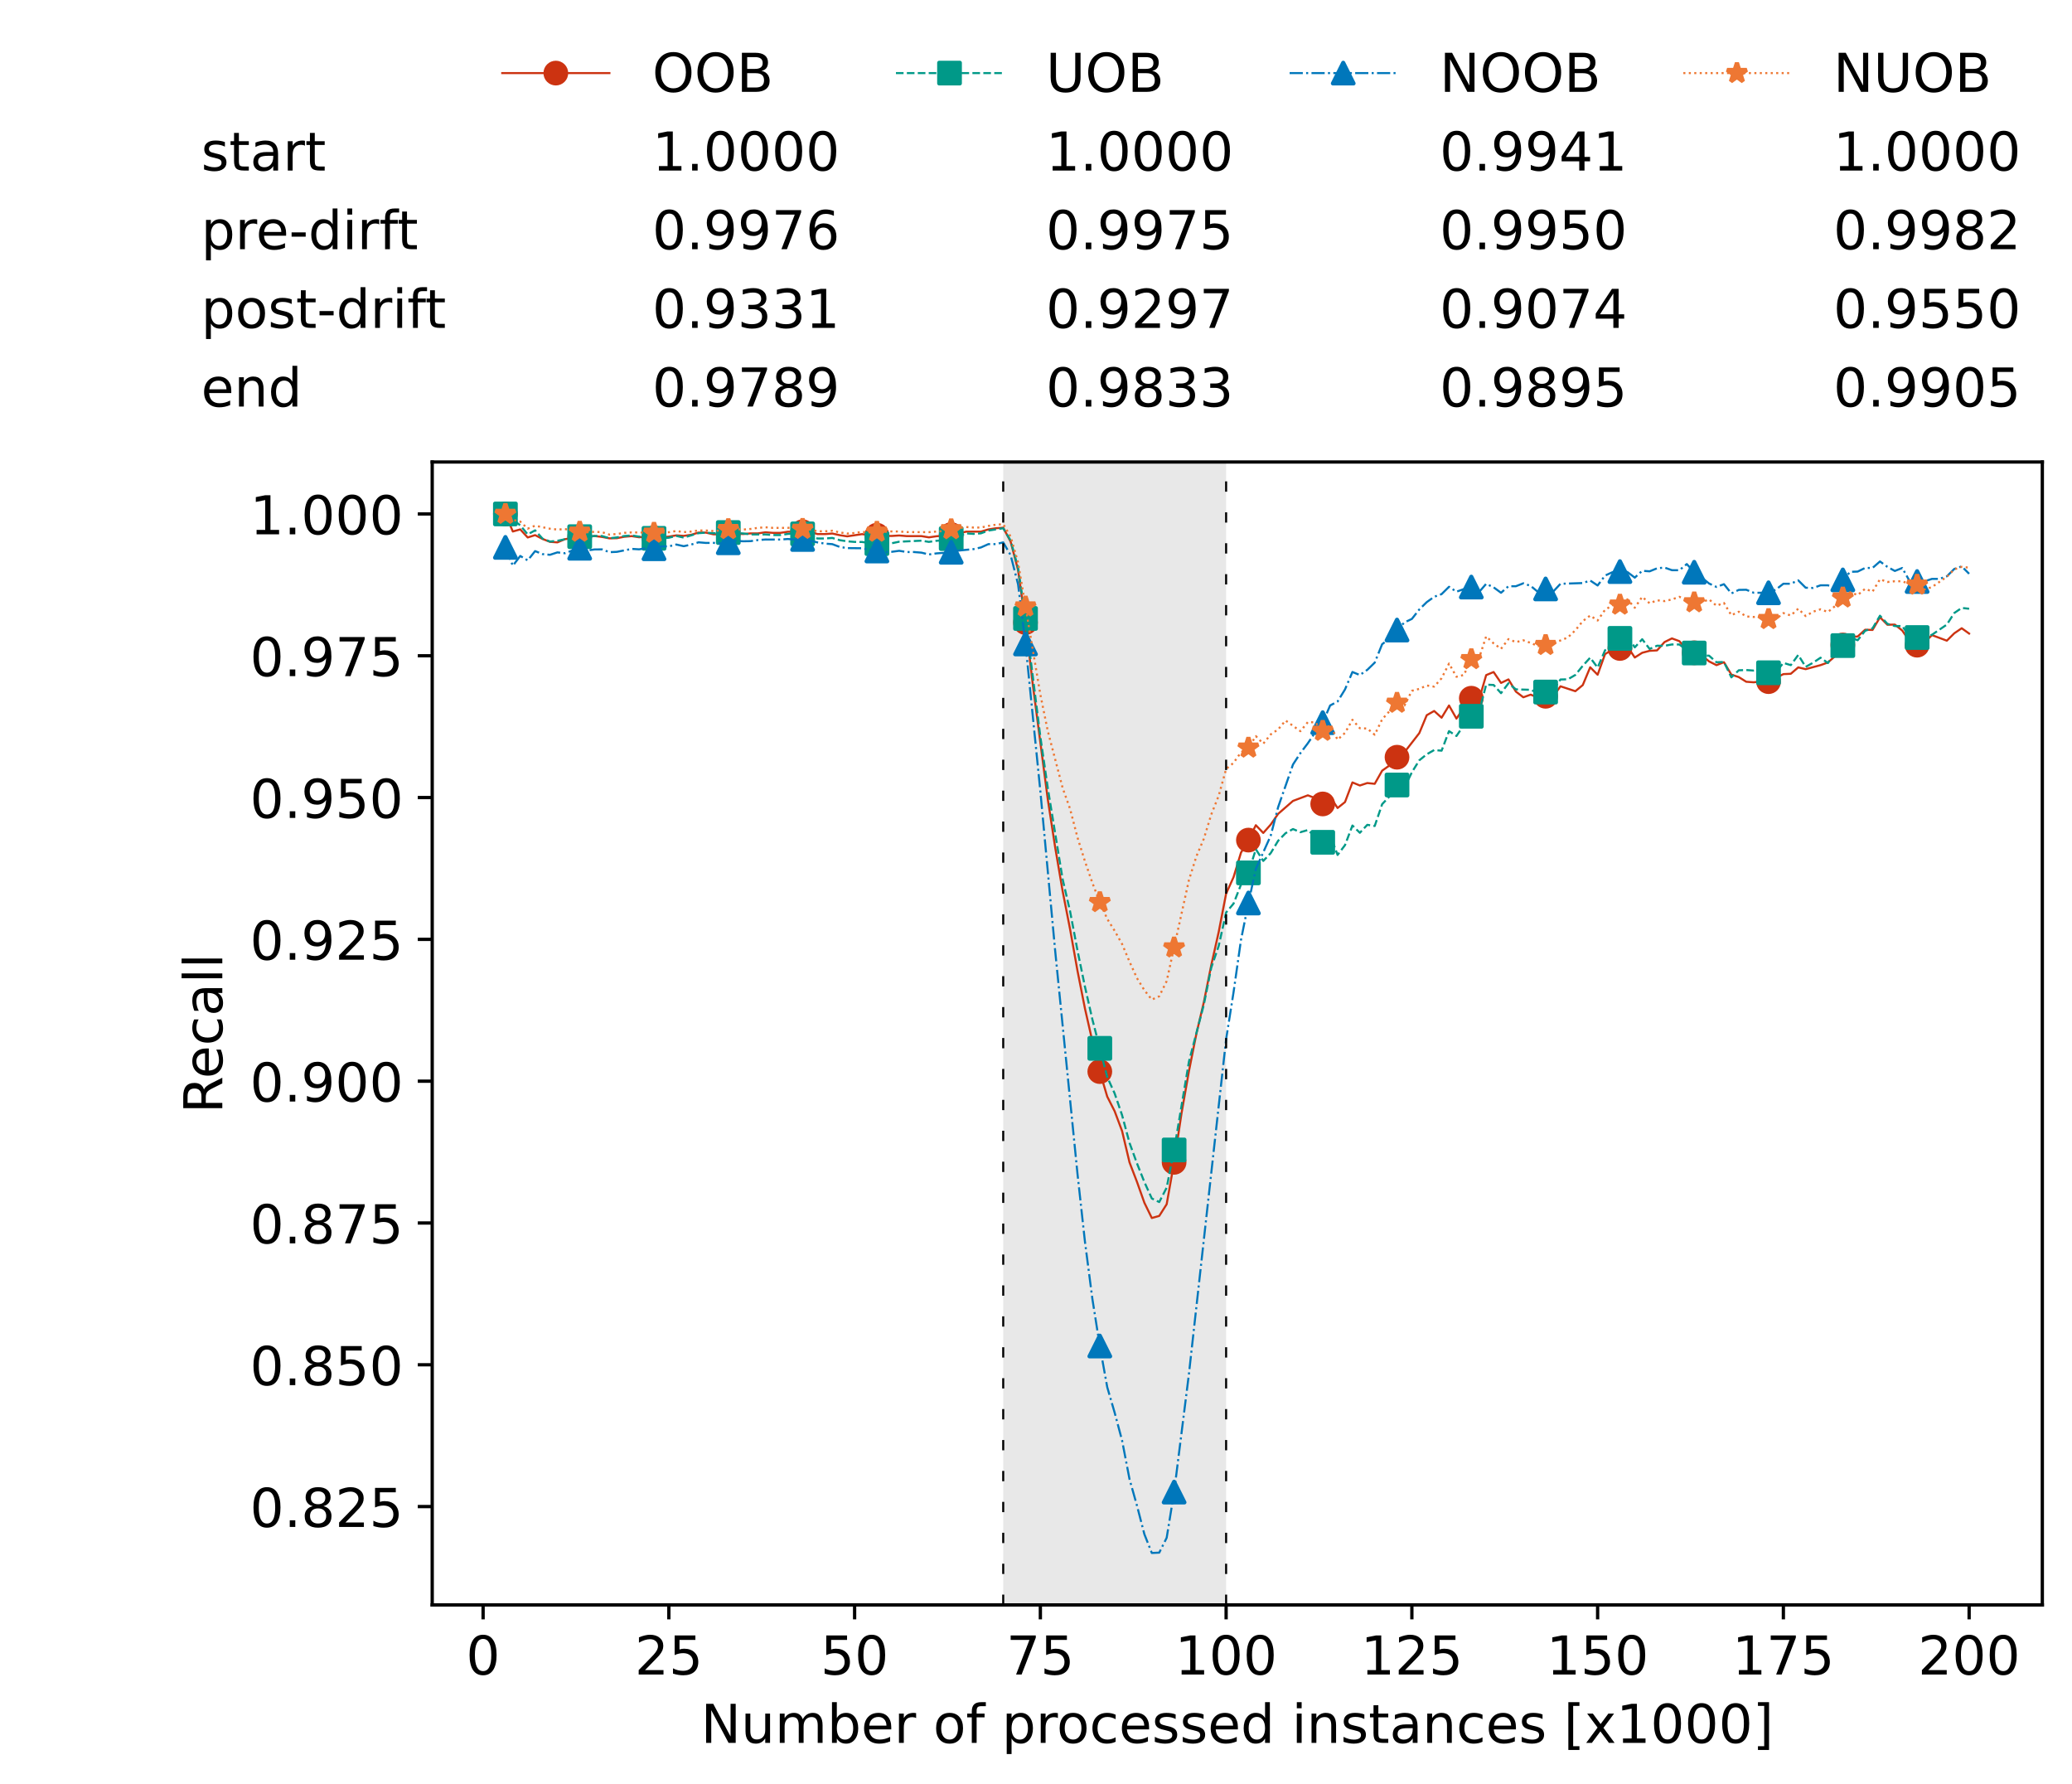 <?xml version="1.0" encoding="utf-8" standalone="no"?>
<!DOCTYPE svg PUBLIC "-//W3C//DTD SVG 1.1//EN"
  "http://www.w3.org/Graphics/SVG/1.1/DTD/svg11.dtd">
<!-- Created with matplotlib (https://matplotlib.org/) -->
<svg height="432.615pt" version="1.1" viewBox="0 0 502.65 432.615" width="502.65pt" xmlns="http://www.w3.org/2000/svg" xmlns:xlink="http://www.w3.org/1999/xlink">
 <defs>
  <style type="text/css">*{stroke-linecap:butt;stroke-linejoin:round;}</style>
 </defs>
 <g id="figure_1">
  <g id="patch_1">
   <path d="M 0 432.615 
L 502.65 432.615 
L 502.65 0 
L 0 0 
z
" style="fill:#ffffff;"/>
  </g>
  <g id="axes_1">
   <g id="patch_2">
    <path d="M 104.85 389.252 
L 495.45 389.252 
L 495.45 112.052 
L 104.85 112.052 
z
" style="fill:#ffffff;"/>
   </g>
   <g id="patch_3">
    <path clip-path="url(#pbe975e06d7)" d="M 297.446 389.252 
L 297.446 112.052 
L 243.372 112.052 
L 243.372 389.252 
z
" style="fill:#d3d3d3;opacity:0.5;"/>
   </g>
   <g id="matplotlib.axis_1">
    <g id="xtick_1">
     <g id="line2d_1">
      <defs>
       <path d="M 0 0 
L 0 3.5 
" id="mc69bc290e9" style="stroke:#000000;stroke-width:0.8;"/>
      </defs>
      <g>
       <use style="stroke:#000000;stroke-width:0.8;" x="117.197" xlink:href="#mc69bc290e9" y="389.252"/>
      </g>
     </g>
     <g id="text_1">
      <!-- 0 -->
      <g transform="translate(113.061 406.13)scale(0.13 -0.13)">
       <defs>
        <path d="M 31.781 66.406 
Q 24.172 66.406 20.328 58.906 
Q 16.5 51.422 16.5 36.375 
Q 16.5 21.391 20.328 13.891 
Q 24.172 6.391 31.781 6.391 
Q 39.453 6.391 43.281 13.891 
Q 47.125 21.391 47.125 36.375 
Q 47.125 51.422 43.281 58.906 
Q 39.453 66.406 31.781 66.406 
z
M 31.781 74.219 
Q 44.047 74.219 50.516 64.516 
Q 56.984 54.828 56.984 36.375 
Q 56.984 17.969 50.516 8.266 
Q 44.047 -1.422 31.781 -1.422 
Q 19.531 -1.422 13.062 8.266 
Q 6.594 17.969 6.594 36.375 
Q 6.594 54.828 13.062 64.516 
Q 19.531 74.219 31.781 74.219 
z
" id="DejaVuSans-48"/>
       </defs>
       <use xlink:href="#DejaVuSans-48"/>
      </g>
     </g>
    </g>
    <g id="xtick_2">
     <g id="line2d_2">
      <g>
       <use style="stroke:#000000;stroke-width:0.8;" x="162.259" xlink:href="#mc69bc290e9" y="389.252"/>
      </g>
     </g>
     <g id="text_2">
      <!-- 25 -->
      <g transform="translate(153.988 406.13)scale(0.13 -0.13)">
       <defs>
        <path d="M 19.188 8.297 
L 53.609 8.297 
L 53.609 0 
L 7.328 0 
L 7.328 8.297 
Q 12.938 14.109 22.625 23.891 
Q 32.328 33.688 34.812 36.531 
Q 39.547 41.844 41.422 45.531 
Q 43.312 49.219 43.312 52.781 
Q 43.312 58.594 39.234 62.25 
Q 35.156 65.922 28.609 65.922 
Q 23.969 65.922 18.812 64.312 
Q 13.672 62.703 7.812 59.422 
L 7.812 69.391 
Q 13.766 71.781 18.938 73 
Q 24.125 74.219 28.422 74.219 
Q 39.75 74.219 46.484 68.547 
Q 53.219 62.891 53.219 53.422 
Q 53.219 48.922 51.531 44.891 
Q 49.859 40.875 45.406 35.406 
Q 44.188 33.984 37.641 27.219 
Q 31.109 20.453 19.188 8.297 
z
" id="DejaVuSans-50"/>
        <path d="M 10.797 72.906 
L 49.516 72.906 
L 49.516 64.594 
L 19.828 64.594 
L 19.828 46.734 
Q 21.969 47.469 24.109 47.828 
Q 26.266 48.188 28.422 48.188 
Q 40.625 48.188 47.75 41.5 
Q 54.891 34.812 54.891 23.391 
Q 54.891 11.625 47.562 5.094 
Q 40.234 -1.422 26.906 -1.422 
Q 22.312 -1.422 17.547 -0.641 
Q 12.797 0.141 7.719 1.703 
L 7.719 11.625 
Q 12.109 9.234 16.797 8.062 
Q 21.484 6.891 26.703 6.891 
Q 35.156 6.891 40.078 11.328 
Q 45.016 15.766 45.016 23.391 
Q 45.016 31 40.078 35.438 
Q 35.156 39.891 26.703 39.891 
Q 22.75 39.891 18.812 39.016 
Q 14.891 38.141 10.797 36.281 
z
" id="DejaVuSans-53"/>
       </defs>
       <use xlink:href="#DejaVuSans-50"/>
       <use x="63.623" xlink:href="#DejaVuSans-53"/>
      </g>
     </g>
    </g>
    <g id="xtick_3">
     <g id="line2d_3">
      <g>
       <use style="stroke:#000000;stroke-width:0.8;" x="207.322" xlink:href="#mc69bc290e9" y="389.252"/>
      </g>
     </g>
     <g id="text_3">
      <!-- 50 -->
      <g transform="translate(199.05 406.13)scale(0.13 -0.13)">
       <use xlink:href="#DejaVuSans-53"/>
       <use x="63.623" xlink:href="#DejaVuSans-48"/>
      </g>
     </g>
    </g>
    <g id="xtick_4">
     <g id="line2d_4">
      <g>
       <use style="stroke:#000000;stroke-width:0.8;" x="252.384" xlink:href="#mc69bc290e9" y="389.252"/>
      </g>
     </g>
     <g id="text_4">
      <!-- 75 -->
      <g transform="translate(244.113 406.13)scale(0.13 -0.13)">
       <defs>
        <path d="M 8.203 72.906 
L 55.078 72.906 
L 55.078 68.703 
L 28.609 0 
L 18.312 0 
L 43.219 64.594 
L 8.203 64.594 
z
" id="DejaVuSans-55"/>
       </defs>
       <use xlink:href="#DejaVuSans-55"/>
       <use x="63.623" xlink:href="#DejaVuSans-53"/>
      </g>
     </g>
    </g>
    <g id="xtick_5">
     <g id="line2d_5">
      <g>
       <use style="stroke:#000000;stroke-width:0.8;" x="297.446" xlink:href="#mc69bc290e9" y="389.252"/>
      </g>
     </g>
     <g id="text_5">
      <!-- 100 -->
      <g transform="translate(285.039 406.13)scale(0.13 -0.13)">
       <defs>
        <path d="M 12.406 8.297 
L 28.516 8.297 
L 28.516 63.922 
L 10.984 60.406 
L 10.984 69.391 
L 28.422 72.906 
L 38.281 72.906 
L 38.281 8.297 
L 54.391 8.297 
L 54.391 0 
L 12.406 0 
z
" id="DejaVuSans-49"/>
       </defs>
       <use xlink:href="#DejaVuSans-49"/>
       <use x="63.623" xlink:href="#DejaVuSans-48"/>
       <use x="127.246" xlink:href="#DejaVuSans-48"/>
      </g>
     </g>
    </g>
    <g id="xtick_6">
     <g id="line2d_6">
      <g>
       <use style="stroke:#000000;stroke-width:0.8;" x="342.509" xlink:href="#mc69bc290e9" y="389.252"/>
      </g>
     </g>
     <g id="text_6">
      <!-- 125 -->
      <g transform="translate(330.102 406.13)scale(0.13 -0.13)">
       <use xlink:href="#DejaVuSans-49"/>
       <use x="63.623" xlink:href="#DejaVuSans-50"/>
       <use x="127.246" xlink:href="#DejaVuSans-53"/>
      </g>
     </g>
    </g>
    <g id="xtick_7">
     <g id="line2d_7">
      <g>
       <use style="stroke:#000000;stroke-width:0.8;" x="387.571" xlink:href="#mc69bc290e9" y="389.252"/>
      </g>
     </g>
     <g id="text_7">
      <!-- 150 -->
      <g transform="translate(375.164 406.13)scale(0.13 -0.13)">
       <use xlink:href="#DejaVuSans-49"/>
       <use x="63.623" xlink:href="#DejaVuSans-53"/>
       <use x="127.246" xlink:href="#DejaVuSans-48"/>
      </g>
     </g>
    </g>
    <g id="xtick_8">
     <g id="line2d_8">
      <g>
       <use style="stroke:#000000;stroke-width:0.8;" x="432.633" xlink:href="#mc69bc290e9" y="389.252"/>
      </g>
     </g>
     <g id="text_8">
      <!-- 175 -->
      <g transform="translate(420.226 406.13)scale(0.13 -0.13)">
       <use xlink:href="#DejaVuSans-49"/>
       <use x="63.623" xlink:href="#DejaVuSans-55"/>
       <use x="127.246" xlink:href="#DejaVuSans-53"/>
      </g>
     </g>
    </g>
    <g id="xtick_9">
     <g id="line2d_9">
      <g>
       <use style="stroke:#000000;stroke-width:0.8;" x="477.695" xlink:href="#mc69bc290e9" y="389.252"/>
      </g>
     </g>
     <g id="text_9">
      <!-- 200 -->
      <g transform="translate(465.289 406.13)scale(0.13 -0.13)">
       <use xlink:href="#DejaVuSans-50"/>
       <use x="63.623" xlink:href="#DejaVuSans-48"/>
       <use x="127.246" xlink:href="#DejaVuSans-48"/>
      </g>
     </g>
    </g>
    <g id="text_10">
     <!-- Number of processed instances [x1000] -->
     <g transform="translate(170.025 422.711)scale(0.13 -0.13)">
      <defs>
       <path d="M 9.812 72.906 
L 23.094 72.906 
L 55.422 11.922 
L 55.422 72.906 
L 64.984 72.906 
L 64.984 0 
L 51.703 0 
L 19.391 60.984 
L 19.391 0 
L 9.812 0 
z
" id="DejaVuSans-78"/>
       <path d="M 8.5 21.578 
L 8.5 54.688 
L 17.484 54.688 
L 17.484 21.922 
Q 17.484 14.156 20.5 10.266 
Q 23.531 6.391 29.594 6.391 
Q 36.859 6.391 41.078 11.031 
Q 45.312 15.672 45.312 23.688 
L 45.312 54.688 
L 54.297 54.688 
L 54.297 0 
L 45.312 0 
L 45.312 8.406 
Q 42.047 3.422 37.719 1 
Q 33.406 -1.422 27.688 -1.422 
Q 18.266 -1.422 13.375 4.438 
Q 8.5 10.297 8.5 21.578 
z
M 31.109 56 
z
" id="DejaVuSans-117"/>
       <path d="M 52 44.188 
Q 55.375 50.25 60.062 53.125 
Q 64.75 56 71.094 56 
Q 79.641 56 84.281 50.016 
Q 88.922 44.047 88.922 33.016 
L 88.922 0 
L 79.891 0 
L 79.891 32.719 
Q 79.891 40.578 77.094 44.375 
Q 74.312 48.188 68.609 48.188 
Q 61.625 48.188 57.562 43.547 
Q 53.516 38.922 53.516 30.906 
L 53.516 0 
L 44.484 0 
L 44.484 32.719 
Q 44.484 40.625 41.703 44.406 
Q 38.922 48.188 33.109 48.188 
Q 26.219 48.188 22.156 43.531 
Q 18.109 38.875 18.109 30.906 
L 18.109 0 
L 9.078 0 
L 9.078 54.688 
L 18.109 54.688 
L 18.109 46.188 
Q 21.188 51.219 25.484 53.609 
Q 29.781 56 35.688 56 
Q 41.656 56 45.828 52.969 
Q 50 49.953 52 44.188 
z
" id="DejaVuSans-109"/>
       <path d="M 48.688 27.297 
Q 48.688 37.203 44.609 42.844 
Q 40.531 48.484 33.406 48.484 
Q 26.266 48.484 22.188 42.844 
Q 18.109 37.203 18.109 27.297 
Q 18.109 17.391 22.188 11.75 
Q 26.266 6.109 33.406 6.109 
Q 40.531 6.109 44.609 11.75 
Q 48.688 17.391 48.688 27.297 
z
M 18.109 46.391 
Q 20.953 51.266 25.266 53.625 
Q 29.594 56 35.594 56 
Q 45.562 56 51.781 48.094 
Q 58.016 40.188 58.016 27.297 
Q 58.016 14.406 51.781 6.484 
Q 45.562 -1.422 35.594 -1.422 
Q 29.594 -1.422 25.266 0.953 
Q 20.953 3.328 18.109 8.203 
L 18.109 0 
L 9.078 0 
L 9.078 75.984 
L 18.109 75.984 
z
" id="DejaVuSans-98"/>
       <path d="M 56.203 29.594 
L 56.203 25.203 
L 14.891 25.203 
Q 15.484 15.922 20.484 11.062 
Q 25.484 6.203 34.422 6.203 
Q 39.594 6.203 44.453 7.469 
Q 49.312 8.734 54.109 11.281 
L 54.109 2.781 
Q 49.266 0.734 44.188 -0.344 
Q 39.109 -1.422 33.891 -1.422 
Q 20.797 -1.422 13.156 6.188 
Q 5.516 13.812 5.516 26.812 
Q 5.516 40.234 12.766 48.109 
Q 20.016 56 32.328 56 
Q 43.359 56 49.781 48.891 
Q 56.203 41.797 56.203 29.594 
z
M 47.219 32.234 
Q 47.125 39.594 43.094 43.984 
Q 39.062 48.391 32.422 48.391 
Q 24.906 48.391 20.391 44.141 
Q 15.875 39.891 15.188 32.172 
z
" id="DejaVuSans-101"/>
       <path d="M 41.109 46.297 
Q 39.594 47.172 37.812 47.578 
Q 36.031 48 33.891 48 
Q 26.266 48 22.188 43.047 
Q 18.109 38.094 18.109 28.812 
L 18.109 0 
L 9.078 0 
L 9.078 54.688 
L 18.109 54.688 
L 18.109 46.188 
Q 20.953 51.172 25.484 53.578 
Q 30.031 56 36.531 56 
Q 37.453 56 38.578 55.875 
Q 39.703 55.766 41.062 55.516 
z
" id="DejaVuSans-114"/>
       <path id="DejaVuSans-32"/>
       <path d="M 30.609 48.391 
Q 23.391 48.391 19.188 42.75 
Q 14.984 37.109 14.984 27.297 
Q 14.984 17.484 19.156 11.844 
Q 23.344 6.203 30.609 6.203 
Q 37.797 6.203 41.984 11.859 
Q 46.188 17.531 46.188 27.297 
Q 46.188 37.016 41.984 42.703 
Q 37.797 48.391 30.609 48.391 
z
M 30.609 56 
Q 42.328 56 49.016 48.375 
Q 55.719 40.766 55.719 27.297 
Q 55.719 13.875 49.016 6.219 
Q 42.328 -1.422 30.609 -1.422 
Q 18.844 -1.422 12.172 6.219 
Q 5.516 13.875 5.516 27.297 
Q 5.516 40.766 12.172 48.375 
Q 18.844 56 30.609 56 
z
" id="DejaVuSans-111"/>
       <path d="M 37.109 75.984 
L 37.109 68.5 
L 28.516 68.5 
Q 23.688 68.5 21.797 66.547 
Q 19.922 64.594 19.922 59.516 
L 19.922 54.688 
L 34.719 54.688 
L 34.719 47.703 
L 19.922 47.703 
L 19.922 0 
L 10.891 0 
L 10.891 47.703 
L 2.297 47.703 
L 2.297 54.688 
L 10.891 54.688 
L 10.891 58.5 
Q 10.891 67.625 15.141 71.797 
Q 19.391 75.984 28.609 75.984 
z
" id="DejaVuSans-102"/>
       <path d="M 18.109 8.203 
L 18.109 -20.797 
L 9.078 -20.797 
L 9.078 54.688 
L 18.109 54.688 
L 18.109 46.391 
Q 20.953 51.266 25.266 53.625 
Q 29.594 56 35.594 56 
Q 45.562 56 51.781 48.094 
Q 58.016 40.188 58.016 27.297 
Q 58.016 14.406 51.781 6.484 
Q 45.562 -1.422 35.594 -1.422 
Q 29.594 -1.422 25.266 0.953 
Q 20.953 3.328 18.109 8.203 
z
M 48.688 27.297 
Q 48.688 37.203 44.609 42.844 
Q 40.531 48.484 33.406 48.484 
Q 26.266 48.484 22.188 42.844 
Q 18.109 37.203 18.109 27.297 
Q 18.109 17.391 22.188 11.75 
Q 26.266 6.109 33.406 6.109 
Q 40.531 6.109 44.609 11.75 
Q 48.688 17.391 48.688 27.297 
z
" id="DejaVuSans-112"/>
       <path d="M 48.781 52.594 
L 48.781 44.188 
Q 44.969 46.297 41.141 47.344 
Q 37.312 48.391 33.406 48.391 
Q 24.656 48.391 19.812 42.844 
Q 14.984 37.312 14.984 27.297 
Q 14.984 17.281 19.812 11.734 
Q 24.656 6.203 33.406 6.203 
Q 37.312 6.203 41.141 7.25 
Q 44.969 8.297 48.781 10.406 
L 48.781 2.094 
Q 45.016 0.344 40.984 -0.531 
Q 36.969 -1.422 32.422 -1.422 
Q 20.062 -1.422 12.781 6.344 
Q 5.516 14.109 5.516 27.297 
Q 5.516 40.672 12.859 48.328 
Q 20.219 56 33.016 56 
Q 37.156 56 41.109 55.141 
Q 45.062 54.297 48.781 52.594 
z
" id="DejaVuSans-99"/>
       <path d="M 44.281 53.078 
L 44.281 44.578 
Q 40.484 46.531 36.375 47.5 
Q 32.281 48.484 27.875 48.484 
Q 21.188 48.484 17.844 46.438 
Q 14.5 44.391 14.5 40.281 
Q 14.5 37.156 16.891 35.375 
Q 19.281 33.594 26.516 31.984 
L 29.594 31.297 
Q 39.156 29.25 43.188 25.516 
Q 47.219 21.781 47.219 15.094 
Q 47.219 7.469 41.188 3.016 
Q 35.156 -1.422 24.609 -1.422 
Q 20.219 -1.422 15.453 -0.562 
Q 10.688 0.297 5.422 2 
L 5.422 11.281 
Q 10.406 8.688 15.234 7.391 
Q 20.062 6.109 24.812 6.109 
Q 31.156 6.109 34.562 8.281 
Q 37.984 10.453 37.984 14.406 
Q 37.984 18.062 35.516 20.016 
Q 33.062 21.969 24.703 23.781 
L 21.578 24.516 
Q 13.234 26.266 9.516 29.906 
Q 5.812 33.547 5.812 39.891 
Q 5.812 47.609 11.281 51.797 
Q 16.75 56 26.812 56 
Q 31.781 56 36.172 55.266 
Q 40.578 54.547 44.281 53.078 
z
" id="DejaVuSans-115"/>
       <path d="M 45.406 46.391 
L 45.406 75.984 
L 54.391 75.984 
L 54.391 0 
L 45.406 0 
L 45.406 8.203 
Q 42.578 3.328 38.25 0.953 
Q 33.938 -1.422 27.875 -1.422 
Q 17.969 -1.422 11.734 6.484 
Q 5.516 14.406 5.516 27.297 
Q 5.516 40.188 11.734 48.094 
Q 17.969 56 27.875 56 
Q 33.938 56 38.25 53.625 
Q 42.578 51.266 45.406 46.391 
z
M 14.797 27.297 
Q 14.797 17.391 18.875 11.75 
Q 22.953 6.109 30.078 6.109 
Q 37.203 6.109 41.297 11.75 
Q 45.406 17.391 45.406 27.297 
Q 45.406 37.203 41.297 42.844 
Q 37.203 48.484 30.078 48.484 
Q 22.953 48.484 18.875 42.844 
Q 14.797 37.203 14.797 27.297 
z
" id="DejaVuSans-100"/>
       <path d="M 9.422 54.688 
L 18.406 54.688 
L 18.406 0 
L 9.422 0 
z
M 9.422 75.984 
L 18.406 75.984 
L 18.406 64.594 
L 9.422 64.594 
z
" id="DejaVuSans-105"/>
       <path d="M 54.891 33.016 
L 54.891 0 
L 45.906 0 
L 45.906 32.719 
Q 45.906 40.484 42.875 44.328 
Q 39.844 48.188 33.797 48.188 
Q 26.516 48.188 22.312 43.547 
Q 18.109 38.922 18.109 30.906 
L 18.109 0 
L 9.078 0 
L 9.078 54.688 
L 18.109 54.688 
L 18.109 46.188 
Q 21.344 51.125 25.703 53.562 
Q 30.078 56 35.797 56 
Q 45.219 56 50.047 50.172 
Q 54.891 44.344 54.891 33.016 
z
" id="DejaVuSans-110"/>
       <path d="M 18.312 70.219 
L 18.312 54.688 
L 36.812 54.688 
L 36.812 47.703 
L 18.312 47.703 
L 18.312 18.016 
Q 18.312 11.328 20.141 9.422 
Q 21.969 7.516 27.594 7.516 
L 36.812 7.516 
L 36.812 0 
L 27.594 0 
Q 17.188 0 13.234 3.875 
Q 9.281 7.766 9.281 18.016 
L 9.281 47.703 
L 2.688 47.703 
L 2.688 54.688 
L 9.281 54.688 
L 9.281 70.219 
z
" id="DejaVuSans-116"/>
       <path d="M 34.281 27.484 
Q 23.391 27.484 19.188 25 
Q 14.984 22.516 14.984 16.5 
Q 14.984 11.719 18.141 8.906 
Q 21.297 6.109 26.703 6.109 
Q 34.188 6.109 38.703 11.406 
Q 43.219 16.703 43.219 25.484 
L 43.219 27.484 
z
M 52.203 31.203 
L 52.203 0 
L 43.219 0 
L 43.219 8.297 
Q 40.141 3.328 35.547 0.953 
Q 30.953 -1.422 24.312 -1.422 
Q 15.922 -1.422 10.953 3.297 
Q 6 8.016 6 15.922 
Q 6 25.141 12.172 29.828 
Q 18.359 34.516 30.609 34.516 
L 43.219 34.516 
L 43.219 35.406 
Q 43.219 41.609 39.141 45 
Q 35.062 48.391 27.688 48.391 
Q 23 48.391 18.547 47.266 
Q 14.109 46.141 10.016 43.891 
L 10.016 52.203 
Q 14.938 54.109 19.578 55.047 
Q 24.219 56 28.609 56 
Q 40.484 56 46.344 49.844 
Q 52.203 43.703 52.203 31.203 
z
" id="DejaVuSans-97"/>
       <path d="M 8.594 75.984 
L 29.297 75.984 
L 29.297 69 
L 17.578 69 
L 17.578 -6.203 
L 29.297 -6.203 
L 29.297 -13.188 
L 8.594 -13.188 
z
" id="DejaVuSans-91"/>
       <path d="M 54.891 54.688 
L 35.109 28.078 
L 55.906 0 
L 45.312 0 
L 29.391 21.484 
L 13.484 0 
L 2.875 0 
L 24.125 28.609 
L 4.688 54.688 
L 15.281 54.688 
L 29.781 35.203 
L 44.281 54.688 
z
" id="DejaVuSans-120"/>
       <path d="M 30.422 75.984 
L 30.422 -13.188 
L 9.719 -13.188 
L 9.719 -6.203 
L 21.391 -6.203 
L 21.391 69 
L 9.719 69 
L 9.719 75.984 
z
" id="DejaVuSans-93"/>
      </defs>
      <use xlink:href="#DejaVuSans-78"/>
      <use x="74.805" xlink:href="#DejaVuSans-117"/>
      <use x="138.184" xlink:href="#DejaVuSans-109"/>
      <use x="235.596" xlink:href="#DejaVuSans-98"/>
      <use x="299.072" xlink:href="#DejaVuSans-101"/>
      <use x="360.596" xlink:href="#DejaVuSans-114"/>
      <use x="401.709" xlink:href="#DejaVuSans-32"/>
      <use x="433.496" xlink:href="#DejaVuSans-111"/>
      <use x="494.678" xlink:href="#DejaVuSans-102"/>
      <use x="529.883" xlink:href="#DejaVuSans-32"/>
      <use x="561.67" xlink:href="#DejaVuSans-112"/>
      <use x="625.146" xlink:href="#DejaVuSans-114"/>
      <use x="664.01" xlink:href="#DejaVuSans-111"/>
      <use x="725.191" xlink:href="#DejaVuSans-99"/>
      <use x="780.172" xlink:href="#DejaVuSans-101"/>
      <use x="841.695" xlink:href="#DejaVuSans-115"/>
      <use x="893.795" xlink:href="#DejaVuSans-115"/>
      <use x="945.895" xlink:href="#DejaVuSans-101"/>
      <use x="1007.418" xlink:href="#DejaVuSans-100"/>
      <use x="1070.895" xlink:href="#DejaVuSans-32"/>
      <use x="1102.682" xlink:href="#DejaVuSans-105"/>
      <use x="1130.465" xlink:href="#DejaVuSans-110"/>
      <use x="1193.844" xlink:href="#DejaVuSans-115"/>
      <use x="1245.943" xlink:href="#DejaVuSans-116"/>
      <use x="1285.152" xlink:href="#DejaVuSans-97"/>
      <use x="1346.432" xlink:href="#DejaVuSans-110"/>
      <use x="1409.811" xlink:href="#DejaVuSans-99"/>
      <use x="1464.791" xlink:href="#DejaVuSans-101"/>
      <use x="1526.314" xlink:href="#DejaVuSans-115"/>
      <use x="1578.414" xlink:href="#DejaVuSans-32"/>
      <use x="1610.201" xlink:href="#DejaVuSans-91"/>
      <use x="1649.215" xlink:href="#DejaVuSans-120"/>
      <use x="1708.395" xlink:href="#DejaVuSans-49"/>
      <use x="1772.018" xlink:href="#DejaVuSans-48"/>
      <use x="1835.641" xlink:href="#DejaVuSans-48"/>
      <use x="1899.264" xlink:href="#DejaVuSans-48"/>
      <use x="1962.887" xlink:href="#DejaVuSans-93"/>
     </g>
    </g>
   </g>
   <g id="matplotlib.axis_2">
    <g id="ytick_1">
     <g id="line2d_10">
      <defs>
       <path d="M 0 0 
L -3.5 0 
" id="m4d64572bc5" style="stroke:#000000;stroke-width:0.8;"/>
      </defs>
      <g>
       <use style="stroke:#000000;stroke-width:0.8;" x="104.85" xlink:href="#m4d64572bc5" y="365.397"/>
      </g>
     </g>
     <g id="text_11">
      <!-- 0.825 -->
      <g transform="translate(60.633 370.336)scale(0.13 -0.13)">
       <defs>
        <path d="M 10.688 12.406 
L 21 12.406 
L 21 0 
L 10.688 0 
z
" id="DejaVuSans-46"/>
        <path d="M 31.781 34.625 
Q 24.75 34.625 20.719 30.859 
Q 16.703 27.094 16.703 20.516 
Q 16.703 13.922 20.719 10.156 
Q 24.75 6.391 31.781 6.391 
Q 38.812 6.391 42.859 10.172 
Q 46.922 13.969 46.922 20.516 
Q 46.922 27.094 42.891 30.859 
Q 38.875 34.625 31.781 34.625 
z
M 21.922 38.812 
Q 15.578 40.375 12.031 44.719 
Q 8.5 49.078 8.5 55.328 
Q 8.5 64.062 14.719 69.141 
Q 20.953 74.219 31.781 74.219 
Q 42.672 74.219 48.875 69.141 
Q 55.078 64.062 55.078 55.328 
Q 55.078 49.078 51.531 44.719 
Q 48 40.375 41.703 38.812 
Q 48.828 37.156 52.797 32.312 
Q 56.781 27.484 56.781 20.516 
Q 56.781 9.906 50.312 4.234 
Q 43.844 -1.422 31.781 -1.422 
Q 19.734 -1.422 13.25 4.234 
Q 6.781 9.906 6.781 20.516 
Q 6.781 27.484 10.781 32.312 
Q 14.797 37.156 21.922 38.812 
z
M 18.312 54.391 
Q 18.312 48.734 21.844 45.562 
Q 25.391 42.391 31.781 42.391 
Q 38.141 42.391 41.719 45.562 
Q 45.312 48.734 45.312 54.391 
Q 45.312 60.062 41.719 63.234 
Q 38.141 66.406 31.781 66.406 
Q 25.391 66.406 21.844 63.234 
Q 18.312 60.062 18.312 54.391 
z
" id="DejaVuSans-56"/>
       </defs>
       <use xlink:href="#DejaVuSans-48"/>
       <use x="63.623" xlink:href="#DejaVuSans-46"/>
       <use x="95.41" xlink:href="#DejaVuSans-56"/>
       <use x="159.033" xlink:href="#DejaVuSans-50"/>
       <use x="222.656" xlink:href="#DejaVuSans-53"/>
      </g>
     </g>
    </g>
    <g id="ytick_2">
     <g id="line2d_11">
      <g>
       <use style="stroke:#000000;stroke-width:0.8;" x="104.85" xlink:href="#m4d64572bc5" y="331.005"/>
      </g>
     </g>
     <g id="text_12">
      <!-- 0.850 -->
      <g transform="translate(60.633 335.944)scale(0.13 -0.13)">
       <use xlink:href="#DejaVuSans-48"/>
       <use x="63.623" xlink:href="#DejaVuSans-46"/>
       <use x="95.41" xlink:href="#DejaVuSans-56"/>
       <use x="159.033" xlink:href="#DejaVuSans-53"/>
       <use x="222.656" xlink:href="#DejaVuSans-48"/>
      </g>
     </g>
    </g>
    <g id="ytick_3">
     <g id="line2d_12">
      <g>
       <use style="stroke:#000000;stroke-width:0.8;" x="104.85" xlink:href="#m4d64572bc5" y="296.613"/>
      </g>
     </g>
     <g id="text_13">
      <!-- 0.875 -->
      <g transform="translate(60.633 301.552)scale(0.13 -0.13)">
       <use xlink:href="#DejaVuSans-48"/>
       <use x="63.623" xlink:href="#DejaVuSans-46"/>
       <use x="95.41" xlink:href="#DejaVuSans-56"/>
       <use x="159.033" xlink:href="#DejaVuSans-55"/>
       <use x="222.656" xlink:href="#DejaVuSans-53"/>
      </g>
     </g>
    </g>
    <g id="ytick_4">
     <g id="line2d_13">
      <g>
       <use style="stroke:#000000;stroke-width:0.8;" x="104.85" xlink:href="#m4d64572bc5" y="262.221"/>
      </g>
     </g>
     <g id="text_14">
      <!-- 0.900 -->
      <g transform="translate(60.633 267.16)scale(0.13 -0.13)">
       <defs>
        <path d="M 10.984 1.516 
L 10.984 10.5 
Q 14.703 8.734 18.5 7.812 
Q 22.312 6.891 25.984 6.891 
Q 35.75 6.891 40.891 13.453 
Q 46.047 20.016 46.781 33.406 
Q 43.953 29.203 39.594 26.953 
Q 35.25 24.703 29.984 24.703 
Q 19.047 24.703 12.672 31.312 
Q 6.297 37.938 6.297 49.422 
Q 6.297 60.641 12.938 67.422 
Q 19.578 74.219 30.609 74.219 
Q 43.266 74.219 49.922 64.516 
Q 56.594 54.828 56.594 36.375 
Q 56.594 19.141 48.406 8.859 
Q 40.234 -1.422 26.422 -1.422 
Q 22.703 -1.422 18.891 -0.688 
Q 15.094 0.047 10.984 1.516 
z
M 30.609 32.422 
Q 37.25 32.422 41.125 36.953 
Q 45.016 41.5 45.016 49.422 
Q 45.016 57.281 41.125 61.844 
Q 37.25 66.406 30.609 66.406 
Q 23.969 66.406 20.094 61.844 
Q 16.219 57.281 16.219 49.422 
Q 16.219 41.5 20.094 36.953 
Q 23.969 32.422 30.609 32.422 
z
" id="DejaVuSans-57"/>
       </defs>
       <use xlink:href="#DejaVuSans-48"/>
       <use x="63.623" xlink:href="#DejaVuSans-46"/>
       <use x="95.41" xlink:href="#DejaVuSans-57"/>
       <use x="159.033" xlink:href="#DejaVuSans-48"/>
       <use x="222.656" xlink:href="#DejaVuSans-48"/>
      </g>
     </g>
    </g>
    <g id="ytick_5">
     <g id="line2d_14">
      <g>
       <use style="stroke:#000000;stroke-width:0.8;" x="104.85" xlink:href="#m4d64572bc5" y="227.828"/>
      </g>
     </g>
     <g id="text_15">
      <!-- 0.925 -->
      <g transform="translate(60.633 232.767)scale(0.13 -0.13)">
       <use xlink:href="#DejaVuSans-48"/>
       <use x="63.623" xlink:href="#DejaVuSans-46"/>
       <use x="95.41" xlink:href="#DejaVuSans-57"/>
       <use x="159.033" xlink:href="#DejaVuSans-50"/>
       <use x="222.656" xlink:href="#DejaVuSans-53"/>
      </g>
     </g>
    </g>
    <g id="ytick_6">
     <g id="line2d_15">
      <g>
       <use style="stroke:#000000;stroke-width:0.8;" x="104.85" xlink:href="#m4d64572bc5" y="193.436"/>
      </g>
     </g>
     <g id="text_16">
      <!-- 0.950 -->
      <g transform="translate(60.633 198.375)scale(0.13 -0.13)">
       <use xlink:href="#DejaVuSans-48"/>
       <use x="63.623" xlink:href="#DejaVuSans-46"/>
       <use x="95.41" xlink:href="#DejaVuSans-57"/>
       <use x="159.033" xlink:href="#DejaVuSans-53"/>
       <use x="222.656" xlink:href="#DejaVuSans-48"/>
      </g>
     </g>
    </g>
    <g id="ytick_7">
     <g id="line2d_16">
      <g>
       <use style="stroke:#000000;stroke-width:0.8;" x="104.85" xlink:href="#m4d64572bc5" y="159.044"/>
      </g>
     </g>
     <g id="text_17">
      <!-- 0.975 -->
      <g transform="translate(60.633 163.983)scale(0.13 -0.13)">
       <use xlink:href="#DejaVuSans-48"/>
       <use x="63.623" xlink:href="#DejaVuSans-46"/>
       <use x="95.41" xlink:href="#DejaVuSans-57"/>
       <use x="159.033" xlink:href="#DejaVuSans-55"/>
       <use x="222.656" xlink:href="#DejaVuSans-53"/>
      </g>
     </g>
    </g>
    <g id="ytick_8">
     <g id="line2d_17">
      <g>
       <use style="stroke:#000000;stroke-width:0.8;" x="104.85" xlink:href="#m4d64572bc5" y="124.652"/>
      </g>
     </g>
     <g id="text_18">
      <!-- 1.000 -->
      <g transform="translate(60.633 129.591)scale(0.13 -0.13)">
       <use xlink:href="#DejaVuSans-49"/>
       <use x="63.623" xlink:href="#DejaVuSans-46"/>
       <use x="95.41" xlink:href="#DejaVuSans-48"/>
       <use x="159.033" xlink:href="#DejaVuSans-48"/>
       <use x="222.656" xlink:href="#DejaVuSans-48"/>
      </g>
     </g>
    </g>
    <g id="text_19">
     <!-- Recall -->
     <g transform="translate(53.93 270.044)rotate(-90)scale(0.13 -0.13)">
      <defs>
       <path d="M 44.391 34.188 
Q 47.562 33.109 50.562 29.594 
Q 53.562 26.078 56.594 19.922 
L 66.609 0 
L 56 0 
L 46.688 18.703 
Q 43.062 26.031 39.672 28.422 
Q 36.281 30.812 30.422 30.812 
L 19.672 30.812 
L 19.672 0 
L 9.812 0 
L 9.812 72.906 
L 32.078 72.906 
Q 44.578 72.906 50.734 67.672 
Q 56.891 62.453 56.891 51.906 
Q 56.891 45.016 53.688 40.469 
Q 50.484 35.938 44.391 34.188 
z
M 19.672 64.797 
L 19.672 38.922 
L 32.078 38.922 
Q 39.203 38.922 42.844 42.219 
Q 46.484 45.516 46.484 51.906 
Q 46.484 58.297 42.844 61.547 
Q 39.203 64.797 32.078 64.797 
z
" id="DejaVuSans-82"/>
       <path d="M 9.422 75.984 
L 18.406 75.984 
L 18.406 0 
L 9.422 0 
z
" id="DejaVuSans-108"/>
      </defs>
      <use xlink:href="#DejaVuSans-82"/>
      <use x="64.982" xlink:href="#DejaVuSans-101"/>
      <use x="126.506" xlink:href="#DejaVuSans-99"/>
      <use x="181.486" xlink:href="#DejaVuSans-97"/>
      <use x="242.766" xlink:href="#DejaVuSans-108"/>
      <use x="270.549" xlink:href="#DejaVuSans-108"/>
     </g>
    </g>
   </g>
   <g id="line2d_18"/>
   <g id="line2d_19"/>
   <g id="line2d_20"/>
   <g id="line2d_21"/>
   <g id="line2d_22"/>
   <g id="line2d_23">
    <path clip-path="url(#pbe975e06d7)" d="M 122.605 124.652 
L 124.407 128.907 
L 126.21 128.395 
L 128.012 130.355 
L 129.815 129.786 
L 131.617 130.715 
L 133.419 131.412 
L 135.222 131.542 
L 137.024 130.776 
L 140.629 130.188 
L 142.432 130.214 
L 144.234 130.006 
L 146.037 130.221 
L 147.839 130.564 
L 149.642 130.529 
L 151.444 130.184 
L 153.247 130.03 
L 155.049 130.304 
L 156.852 130.158 
L 158.654 130.438 
L 162.259 130.148 
L 164.062 129.843 
L 165.864 129.971 
L 167.667 129.71 
L 169.469 129.163 
L 171.272 129.184 
L 173.074 129.591 
L 174.877 129.581 
L 176.679 129.436 
L 178.482 129.405 
L 180.284 129.522 
L 182.087 129.364 
L 183.889 129.364 
L 185.692 129.097 
L 187.494 129.236 
L 189.297 129.237 
L 191.099 128.971 
L 196.507 128.967 
L 198.309 129.526 
L 200.112 129.533 
L 201.914 129.397 
L 203.717 129.799 
L 205.519 130.081 
L 209.124 129.546 
L 210.927 129.803 
L 212.729 129.803 
L 214.532 129.964 
L 216.334 129.986 
L 218.137 129.873 
L 219.939 130.024 
L 223.544 130.028 
L 225.347 130.326 
L 227.149 130.062 
L 228.952 129.925 
L 232.557 129.379 
L 234.359 128.946 
L 237.964 128.937 
L 239.767 128.401 
L 241.569 128.12 
L 243.372 127.979 
L 245.174 131.38 
L 246.976 138.27 
L 248.779 150.986 
L 250.581 166.294 
L 254.186 193.878 
L 255.989 205.591 
L 257.791 216.16 
L 259.594 225.38 
L 261.396 235.481 
L 263.199 244.601 
L 265.001 252.546 
L 266.804 259.894 
L 268.606 265.963 
L 270.409 269.513 
L 272.211 274.323 
L 274.014 281.926 
L 275.816 286.629 
L 277.619 291.714 
L 279.421 295.409 
L 281.224 294.904 
L 283.026 292.062 
L 284.829 281.907 
L 286.631 269.998 
L 288.434 259.755 
L 290.236 250.71 
L 292.039 243.071 
L 293.841 234.077 
L 295.644 226.05 
L 297.446 216.74 
L 299.249 212.742 
L 301.051 206.8 
L 302.854 203.752 
L 304.656 200.139 
L 306.459 202.02 
L 308.261 199.986 
L 310.064 197.387 
L 313.669 194.248 
L 317.274 192.893 
L 319.076 193.577 
L 320.879 194.985 
L 322.681 193.206 
L 324.484 195.971 
L 326.286 194.528 
L 328.089 189.766 
L 329.891 190.51 
L 331.694 189.914 
L 333.496 190.104 
L 335.299 186.91 
L 337.101 185.631 
L 338.904 183.65 
L 340.706 182.444 
L 344.311 177.804 
L 346.114 173.461 
L 347.916 172.435 
L 349.719 174.067 
L 351.521 171.102 
L 353.324 174.288 
L 355.126 171.652 
L 356.928 169.341 
L 358.731 169.918 
L 360.533 163.739 
L 362.336 162.988 
L 364.138 165.633 
L 365.941 164.778 
L 367.743 167.737 
L 369.546 169.115 
L 371.348 168.472 
L 373.151 169.243 
L 374.953 168.871 
L 376.756 168.983 
L 378.558 166.45 
L 382.163 167.64 
L 383.966 166.153 
L 385.768 161.836 
L 387.571 163.646 
L 389.373 158.64 
L 391.176 157.558 
L 392.978 157.276 
L 394.781 156.761 
L 396.583 159.469 
L 398.386 158.319 
L 400.188 157.845 
L 401.991 157.744 
L 403.793 155.723 
L 405.596 154.838 
L 407.398 155.499 
L 409.201 157.624 
L 412.806 158.926 
L 414.608 160.417 
L 416.411 161.32 
L 418.213 160.608 
L 420.016 163.615 
L 421.818 164.219 
L 423.621 165.348 
L 425.423 165.479 
L 427.226 165.293 
L 429.028 165.321 
L 432.633 163.497 
L 434.436 163.412 
L 436.238 161.865 
L 438.041 162.29 
L 441.646 161.319 
L 443.448 160.67 
L 445.251 159.073 
L 447.053 156.428 
L 448.856 154.462 
L 450.658 154.375 
L 452.461 152.731 
L 454.263 152.782 
L 456.066 149.711 
L 457.868 151.523 
L 459.671 151.48 
L 461.473 152.928 
L 463.276 155.567 
L 465.078 156.482 
L 466.881 155.827 
L 468.683 154.038 
L 472.288 155.386 
L 474.09 153.599 
L 475.893 152.371 
L 477.695 153.661 
L 477.695 153.661 
" style="fill:none;stroke:#cc3311;stroke-linecap:square;stroke-width:0.5;"/>
    <defs>
     <path d="M 0 2.5 
C 0.663 2.5 1.299 2.237 1.768 1.768 
C 2.237 1.299 2.5 0.663 2.5 0 
C 2.5 -0.663 2.237 -1.299 1.768 -1.768 
C 1.299 -2.237 0.663 -2.5 0 -2.5 
C -0.663 -2.5 -1.299 -2.237 -1.768 -1.768 
C -2.237 -1.299 -2.5 -0.663 -2.5 0 
C -2.5 0.663 -2.237 1.299 -1.768 1.768 
C -1.299 2.237 -0.663 2.5 0 2.5 
z
" id="m6f4636b1f0" style="stroke:#cc3311;"/>
    </defs>
    <g clip-path="url(#pbe975e06d7)">
     <use style="fill:#cc3311;stroke:#cc3311;" x="122.605" xlink:href="#m6f4636b1f0" y="124.652"/>
     <use style="fill:#cc3311;stroke:#cc3311;" x="140.629" xlink:href="#m6f4636b1f0" y="130.188"/>
     <use style="fill:#cc3311;stroke:#cc3311;" x="158.654" xlink:href="#m6f4636b1f0" y="130.438"/>
     <use style="fill:#cc3311;stroke:#cc3311;" x="176.679" xlink:href="#m6f4636b1f0" y="129.436"/>
     <use style="fill:#cc3311;stroke:#cc3311;" x="194.704" xlink:href="#m6f4636b1f0" y="128.962"/>
     <use style="fill:#cc3311;stroke:#cc3311;" x="212.729" xlink:href="#m6f4636b1f0" y="129.803"/>
     <use style="fill:#cc3311;stroke:#cc3311;" x="230.754" xlink:href="#m6f4636b1f0" y="129.654"/>
     <use style="fill:#cc3311;stroke:#cc3311;" x="248.779" xlink:href="#m6f4636b1f0" y="150.986"/>
     <use style="fill:#cc3311;stroke:#cc3311;" x="266.804" xlink:href="#m6f4636b1f0" y="259.894"/>
     <use style="fill:#cc3311;stroke:#cc3311;" x="284.829" xlink:href="#m6f4636b1f0" y="281.907"/>
     <use style="fill:#cc3311;stroke:#cc3311;" x="302.854" xlink:href="#m6f4636b1f0" y="203.752"/>
     <use style="fill:#cc3311;stroke:#cc3311;" x="320.879" xlink:href="#m6f4636b1f0" y="194.985"/>
     <use style="fill:#cc3311;stroke:#cc3311;" x="338.904" xlink:href="#m6f4636b1f0" y="183.65"/>
     <use style="fill:#cc3311;stroke:#cc3311;" x="356.928" xlink:href="#m6f4636b1f0" y="169.341"/>
     <use style="fill:#cc3311;stroke:#cc3311;" x="374.953" xlink:href="#m6f4636b1f0" y="168.871"/>
     <use style="fill:#cc3311;stroke:#cc3311;" x="392.978" xlink:href="#m6f4636b1f0" y="157.276"/>
     <use style="fill:#cc3311;stroke:#cc3311;" x="411.003" xlink:href="#m6f4636b1f0" y="158.323"/>
     <use style="fill:#cc3311;stroke:#cc3311;" x="429.028" xlink:href="#m6f4636b1f0" y="165.321"/>
     <use style="fill:#cc3311;stroke:#cc3311;" x="447.053" xlink:href="#m6f4636b1f0" y="156.428"/>
     <use style="fill:#cc3311;stroke:#cc3311;" x="465.078" xlink:href="#m6f4636b1f0" y="156.482"/>
    </g>
   </g>
   <g id="line2d_24"/>
   <g id="line2d_25"/>
   <g id="line2d_26"/>
   <g id="line2d_27"/>
   <g id="line2d_28">
    <path clip-path="url(#pbe975e06d7)" d="M 122.605 124.652 
L 126.21 127.41 
L 128.012 129.616 
L 129.815 128.624 
L 131.617 130.638 
L 133.419 131.346 
L 135.222 131.159 
L 138.827 130.426 
L 140.629 130.164 
L 142.432 130.193 
L 144.234 129.986 
L 146.037 130.003 
L 147.839 130.54 
L 149.642 130.339 
L 151.444 130.005 
L 153.247 129.862 
L 155.049 130.144 
L 156.852 130.143 
L 158.654 130.563 
L 160.457 130.557 
L 162.259 130.419 
L 164.062 129.977 
L 165.864 130.384 
L 169.469 129.308 
L 171.272 129.185 
L 173.074 129.316 
L 174.877 129.306 
L 176.679 129.161 
L 180.284 129.379 
L 182.087 129.619 
L 185.692 129.623 
L 187.494 129.763 
L 189.297 129.763 
L 191.099 129.498 
L 192.902 129.362 
L 194.704 129.482 
L 196.507 129.898 
L 198.309 130.602 
L 200.112 130.605 
L 201.914 130.47 
L 203.717 131.007 
L 205.519 131.289 
L 207.322 131.432 
L 209.124 131.448 
L 210.927 131.704 
L 212.729 131.846 
L 214.532 131.876 
L 216.334 131.756 
L 218.137 131.384 
L 223.544 131.13 
L 225.347 131.428 
L 227.149 131.164 
L 228.952 131.027 
L 230.754 130.621 
L 232.557 130.07 
L 234.359 129.358 
L 236.162 129.486 
L 237.964 129.353 
L 239.767 128.682 
L 243.372 128.12 
L 245.174 131.115 
L 246.976 137.707 
L 248.779 149.993 
L 252.384 178.71 
L 254.186 191.144 
L 257.791 213.257 
L 259.594 221.036 
L 261.396 230.562 
L 263.199 239.303 
L 265.001 247.248 
L 268.606 261.225 
L 270.409 265.208 
L 272.211 270.479 
L 274.014 277.198 
L 275.816 282.143 
L 277.619 286.693 
L 279.421 290.672 
L 281.224 291.534 
L 283.026 288.038 
L 284.829 278.904 
L 288.434 257.45 
L 292.039 243.672 
L 293.841 234.684 
L 295.644 229.432 
L 297.446 221.311 
L 299.249 219.156 
L 301.051 214.551 
L 302.854 211.706 
L 304.656 205.966 
L 306.459 208.804 
L 308.261 206.917 
L 310.064 203.918 
L 311.866 202.076 
L 313.669 201.072 
L 315.471 201.836 
L 317.274 201.313 
L 319.076 202.948 
L 320.879 204.285 
L 322.681 202.493 
L 324.484 207.355 
L 326.286 204.977 
L 328.089 200.215 
L 329.891 201.979 
L 331.694 200.047 
L 333.496 200.332 
L 335.299 195.032 
L 337.101 193.141 
L 338.904 190.388 
L 340.706 191.035 
L 342.509 187.302 
L 344.311 184.397 
L 346.114 182.939 
L 347.916 181.914 
L 349.719 182.066 
L 351.521 177.322 
L 353.324 178.501 
L 355.126 175.865 
L 356.928 173.722 
L 358.731 172.963 
L 360.533 166.052 
L 362.336 166.13 
L 364.138 168.115 
L 365.941 165.714 
L 367.743 167.193 
L 371.348 167.303 
L 373.151 168.097 
L 374.953 167.849 
L 376.756 167.336 
L 378.558 164.802 
L 380.361 164.75 
L 382.163 163.699 
L 383.966 161.48 
L 385.768 159.501 
L 387.571 161.915 
L 389.373 157.709 
L 391.176 156.627 
L 392.978 154.828 
L 394.781 154.267 
L 396.583 157.012 
L 398.386 155.032 
L 400.188 157.392 
L 401.991 156.61 
L 403.793 156.628 
L 405.596 156.302 
L 407.398 156.314 
L 409.201 157.691 
L 412.806 158.981 
L 414.608 159.024 
L 416.411 160.622 
L 418.213 160.547 
L 420.016 164.285 
L 421.818 162.565 
L 423.621 162.504 
L 425.423 162.635 
L 427.226 162.448 
L 429.028 163.164 
L 430.831 162.989 
L 432.633 160.776 
L 434.436 161.317 
L 436.238 158.848 
L 438.041 161.74 
L 439.843 160.732 
L 441.646 159.516 
L 443.448 160.814 
L 445.251 157.868 
L 447.053 156.578 
L 448.856 154.613 
L 450.658 155.279 
L 452.461 152.986 
L 454.263 152.4 
L 456.066 149.33 
L 457.868 151.295 
L 459.671 151.839 
L 461.473 151.839 
L 463.276 154.479 
L 465.078 154.621 
L 466.881 154.539 
L 468.683 153.951 
L 472.288 151.481 
L 474.09 148.672 
L 475.893 147.443 
L 477.695 147.642 
L 477.695 147.642 
" style="fill:none;stroke:#009988;stroke-dasharray:1.85,0.8;stroke-dashoffset:0;stroke-width:0.5;"/>
    <defs>
     <path d="M -2.5 2.5 
L 2.5 2.5 
L 2.5 -2.5 
L -2.5 -2.5 
z
" id="m3cd7e05309" style="stroke:#009988;stroke-linejoin:miter;"/>
    </defs>
    <g clip-path="url(#pbe975e06d7)">
     <use style="fill:#009988;stroke:#009988;stroke-linejoin:miter;" x="122.605" xlink:href="#m3cd7e05309" y="124.652"/>
     <use style="fill:#009988;stroke:#009988;stroke-linejoin:miter;" x="140.629" xlink:href="#m3cd7e05309" y="130.164"/>
     <use style="fill:#009988;stroke:#009988;stroke-linejoin:miter;" x="158.654" xlink:href="#m3cd7e05309" y="130.563"/>
     <use style="fill:#009988;stroke:#009988;stroke-linejoin:miter;" x="176.679" xlink:href="#m3cd7e05309" y="129.161"/>
     <use style="fill:#009988;stroke:#009988;stroke-linejoin:miter;" x="194.704" xlink:href="#m3cd7e05309" y="129.482"/>
     <use style="fill:#009988;stroke:#009988;stroke-linejoin:miter;" x="212.729" xlink:href="#m3cd7e05309" y="131.846"/>
     <use style="fill:#009988;stroke:#009988;stroke-linejoin:miter;" x="230.754" xlink:href="#m3cd7e05309" y="130.621"/>
     <use style="fill:#009988;stroke:#009988;stroke-linejoin:miter;" x="248.779" xlink:href="#m3cd7e05309" y="149.993"/>
     <use style="fill:#009988;stroke:#009988;stroke-linejoin:miter;" x="266.804" xlink:href="#m3cd7e05309" y="254.257"/>
     <use style="fill:#009988;stroke:#009988;stroke-linejoin:miter;" x="284.829" xlink:href="#m3cd7e05309" y="278.904"/>
     <use style="fill:#009988;stroke:#009988;stroke-linejoin:miter;" x="302.854" xlink:href="#m3cd7e05309" y="211.706"/>
     <use style="fill:#009988;stroke:#009988;stroke-linejoin:miter;" x="320.879" xlink:href="#m3cd7e05309" y="204.285"/>
     <use style="fill:#009988;stroke:#009988;stroke-linejoin:miter;" x="338.904" xlink:href="#m3cd7e05309" y="190.388"/>
     <use style="fill:#009988;stroke:#009988;stroke-linejoin:miter;" x="356.928" xlink:href="#m3cd7e05309" y="173.722"/>
     <use style="fill:#009988;stroke:#009988;stroke-linejoin:miter;" x="374.953" xlink:href="#m3cd7e05309" y="167.849"/>
     <use style="fill:#009988;stroke:#009988;stroke-linejoin:miter;" x="392.978" xlink:href="#m3cd7e05309" y="154.828"/>
     <use style="fill:#009988;stroke:#009988;stroke-linejoin:miter;" x="411.003" xlink:href="#m3cd7e05309" y="158.377"/>
     <use style="fill:#009988;stroke:#009988;stroke-linejoin:miter;" x="429.028" xlink:href="#m3cd7e05309" y="163.164"/>
     <use style="fill:#009988;stroke:#009988;stroke-linejoin:miter;" x="447.053" xlink:href="#m3cd7e05309" y="156.578"/>
     <use style="fill:#009988;stroke:#009988;stroke-linejoin:miter;" x="465.078" xlink:href="#m3cd7e05309" y="154.621"/>
    </g>
   </g>
   <g id="line2d_29"/>
   <g id="line2d_30"/>
   <g id="line2d_31"/>
   <g id="line2d_32"/>
   <g id="line2d_33">
    <path clip-path="url(#pbe975e06d7)" d="M 122.605 132.76 
L 124.407 137.215 
L 126.21 134.84 
L 128.012 135.913 
L 129.815 133.661 
L 131.617 134.39 
L 133.419 134.561 
L 135.222 133.973 
L 137.024 134.182 
L 138.827 133.518 
L 140.629 132.975 
L 142.432 133.501 
L 144.234 133.26 
L 146.037 133.242 
L 147.839 133.921 
L 149.642 133.843 
L 153.247 133.123 
L 155.049 133.234 
L 156.852 132.941 
L 158.654 133.096 
L 160.457 132.516 
L 162.259 132.513 
L 164.062 132.064 
L 165.864 132.47 
L 167.667 132.076 
L 169.469 131.529 
L 171.272 131.68 
L 173.074 131.662 
L 174.877 131.785 
L 176.679 131.64 
L 178.482 131.171 
L 180.284 131.275 
L 182.087 131.246 
L 183.889 130.978 
L 185.692 130.851 
L 189.297 130.86 
L 191.099 130.726 
L 192.902 130.864 
L 194.704 130.844 
L 196.507 131.125 
L 198.309 131.554 
L 200.112 131.841 
L 201.914 131.976 
L 203.717 132.649 
L 205.519 132.93 
L 209.124 132.971 
L 212.729 133.637 
L 214.532 133.939 
L 216.334 133.83 
L 218.137 133.588 
L 219.939 133.88 
L 221.742 133.889 
L 223.544 134.036 
L 225.347 134.48 
L 227.149 134.218 
L 230.754 133.946 
L 232.557 133.531 
L 236.162 133.181 
L 237.964 132.778 
L 239.767 131.971 
L 241.569 131.967 
L 243.372 131.546 
L 245.174 134.648 
L 246.976 141.723 
L 248.779 156.18 
L 252.384 191.914 
L 255.989 230.746 
L 261.396 284.754 
L 263.199 301.151 
L 265.001 315.019 
L 266.804 326.455 
L 268.606 336.433 
L 270.409 342.631 
L 272.211 349.384 
L 274.014 358.756 
L 275.816 365.154 
L 277.619 372.104 
L 279.421 376.652 
L 281.224 376.567 
L 283.026 372.963 
L 284.829 361.882 
L 288.434 333.149 
L 297.446 252.058 
L 299.249 240.649 
L 301.051 227.977 
L 302.854 219.005 
L 304.656 210.732 
L 308.261 202.694 
L 310.064 195.755 
L 313.669 185.414 
L 315.471 182.646 
L 317.274 180.261 
L 319.076 177.604 
L 320.879 175.268 
L 322.681 171.099 
L 324.484 170.145 
L 326.286 167.211 
L 328.089 162.978 
L 329.891 163.721 
L 331.694 162.457 
L 333.496 160.71 
L 335.299 156.231 
L 337.101 154.895 
L 338.904 152.802 
L 340.706 150.959 
L 342.509 150.109 
L 344.311 147.813 
L 346.114 146.041 
L 347.916 144.743 
L 349.719 144.095 
L 351.521 142.316 
L 353.324 143.509 
L 355.126 142.874 
L 356.928 142.38 
L 358.731 143.691 
L 360.533 141.597 
L 362.336 142.446 
L 364.138 143.768 
L 365.941 142.182 
L 367.743 142.182 
L 369.546 141.473 
L 371.348 142.115 
L 373.151 143.611 
L 374.953 142.838 
L 376.756 143.519 
L 378.558 141.59 
L 383.966 141.412 
L 385.768 140.793 
L 387.571 141.999 
L 389.373 139.6 
L 391.176 138.771 
L 392.978 138.63 
L 394.781 138.724 
L 396.583 140.096 
L 398.386 138.439 
L 400.188 138.564 
L 401.991 137.832 
L 403.793 137.652 
L 405.596 138.289 
L 407.398 138.301 
L 409.201 136.806 
L 411.003 138.79 
L 412.806 140.074 
L 414.608 141.522 
L 416.411 142.356 
L 418.213 141.682 
L 420.016 143.924 
L 421.818 143.065 
L 423.621 143.034 
L 425.423 143.758 
L 429.028 143.772 
L 430.831 142.982 
L 432.633 141.577 
L 434.436 141.577 
L 436.238 140.754 
L 438.041 142.541 
L 439.843 142.596 
L 441.646 141.959 
L 443.448 141.959 
L 445.251 142.633 
L 448.856 138.684 
L 450.658 138.625 
L 452.461 137.746 
L 454.263 137.746 
L 456.066 136.17 
L 457.868 137.481 
L 459.671 138.477 
L 461.473 137.753 
L 463.276 140.967 
L 465.078 141.038 
L 466.881 140.997 
L 468.683 140.399 
L 470.485 140.399 
L 472.288 139.774 
L 474.09 137.987 
L 475.893 137.373 
L 477.695 139.16 
L 477.695 139.16 
" style="fill:none;stroke:#0077bb;stroke-dasharray:3.2,0.8,0.5,0.8;stroke-dashoffset:0;stroke-width:0.5;"/>
    <defs>
     <path d="M 0 -2.5 
L -2.5 2.5 
L 2.5 2.5 
z
" id="m0c899e2d2c" style="stroke:#0077bb;stroke-linejoin:miter;"/>
    </defs>
    <g clip-path="url(#pbe975e06d7)">
     <use style="fill:#0077bb;stroke:#0077bb;stroke-linejoin:miter;" x="122.605" xlink:href="#m0c899e2d2c" y="132.76"/>
     <use style="fill:#0077bb;stroke:#0077bb;stroke-linejoin:miter;" x="140.629" xlink:href="#m0c899e2d2c" y="132.975"/>
     <use style="fill:#0077bb;stroke:#0077bb;stroke-linejoin:miter;" x="158.654" xlink:href="#m0c899e2d2c" y="133.096"/>
     <use style="fill:#0077bb;stroke:#0077bb;stroke-linejoin:miter;" x="176.679" xlink:href="#m0c899e2d2c" y="131.64"/>
     <use style="fill:#0077bb;stroke:#0077bb;stroke-linejoin:miter;" x="194.704" xlink:href="#m0c899e2d2c" y="130.844"/>
     <use style="fill:#0077bb;stroke:#0077bb;stroke-linejoin:miter;" x="212.729" xlink:href="#m0c899e2d2c" y="133.637"/>
     <use style="fill:#0077bb;stroke:#0077bb;stroke-linejoin:miter;" x="230.754" xlink:href="#m0c899e2d2c" y="133.946"/>
     <use style="fill:#0077bb;stroke:#0077bb;stroke-linejoin:miter;" x="248.779" xlink:href="#m0c899e2d2c" y="156.18"/>
     <use style="fill:#0077bb;stroke:#0077bb;stroke-linejoin:miter;" x="266.804" xlink:href="#m0c899e2d2c" y="326.455"/>
     <use style="fill:#0077bb;stroke:#0077bb;stroke-linejoin:miter;" x="284.829" xlink:href="#m0c899e2d2c" y="361.882"/>
     <use style="fill:#0077bb;stroke:#0077bb;stroke-linejoin:miter;" x="302.854" xlink:href="#m0c899e2d2c" y="219.005"/>
     <use style="fill:#0077bb;stroke:#0077bb;stroke-linejoin:miter;" x="320.879" xlink:href="#m0c899e2d2c" y="175.268"/>
     <use style="fill:#0077bb;stroke:#0077bb;stroke-linejoin:miter;" x="338.904" xlink:href="#m0c899e2d2c" y="152.802"/>
     <use style="fill:#0077bb;stroke:#0077bb;stroke-linejoin:miter;" x="356.928" xlink:href="#m0c899e2d2c" y="142.38"/>
     <use style="fill:#0077bb;stroke:#0077bb;stroke-linejoin:miter;" x="374.953" xlink:href="#m0c899e2d2c" y="142.838"/>
     <use style="fill:#0077bb;stroke:#0077bb;stroke-linejoin:miter;" x="392.978" xlink:href="#m0c899e2d2c" y="138.63"/>
     <use style="fill:#0077bb;stroke:#0077bb;stroke-linejoin:miter;" x="411.003" xlink:href="#m0c899e2d2c" y="138.79"/>
     <use style="fill:#0077bb;stroke:#0077bb;stroke-linejoin:miter;" x="429.028" xlink:href="#m0c899e2d2c" y="143.772"/>
     <use style="fill:#0077bb;stroke:#0077bb;stroke-linejoin:miter;" x="447.053" xlink:href="#m0c899e2d2c" y="140.649"/>
     <use style="fill:#0077bb;stroke:#0077bb;stroke-linejoin:miter;" x="465.078" xlink:href="#m0c899e2d2c" y="141.038"/>
    </g>
   </g>
   <g id="line2d_34"/>
   <g id="line2d_35"/>
   <g id="line2d_36"/>
   <g id="line2d_37"/>
   <g id="line2d_38">
    <path clip-path="url(#pbe975e06d7)" d="M 122.605 124.652 
L 124.407 126.07 
L 126.21 126.504 
L 128.012 128.213 
L 129.815 127.501 
L 133.419 128.233 
L 135.222 128.435 
L 137.024 128.326 
L 138.827 128.536 
L 140.629 128.971 
L 142.432 129.099 
L 144.234 128.977 
L 146.037 129.065 
L 147.839 129.665 
L 149.642 129.519 
L 151.444 129.233 
L 153.247 129.132 
L 160.457 129.215 
L 162.259 129.079 
L 164.062 128.782 
L 165.864 129.053 
L 167.667 128.923 
L 169.469 128.649 
L 171.272 128.663 
L 173.074 128.795 
L 174.877 128.64 
L 176.679 128.349 
L 178.482 128.318 
L 180.284 128.435 
L 182.087 128.287 
L 183.889 128.018 
L 185.692 127.885 
L 187.494 128.024 
L 191.099 128.024 
L 192.902 127.888 
L 194.704 128.294 
L 196.507 128.434 
L 198.309 128.853 
L 200.112 128.856 
L 201.914 128.721 
L 203.717 129.125 
L 205.519 129.406 
L 207.322 129.273 
L 209.124 129.001 
L 210.927 129.128 
L 212.729 128.985 
L 214.532 129.005 
L 216.334 128.886 
L 218.137 128.903 
L 219.939 129.051 
L 225.347 129.061 
L 228.952 128.793 
L 230.754 128.388 
L 234.359 127.82 
L 236.162 127.948 
L 237.964 127.95 
L 239.767 127.55 
L 241.569 127.269 
L 243.372 127.128 
L 245.174 130.148 
L 246.976 136.424 
L 252.384 168.459 
L 254.186 177.299 
L 257.791 191.119 
L 259.594 196.198 
L 261.396 203.141 
L 263.199 208.899 
L 265.001 214.125 
L 266.804 218.82 
L 268.606 222.866 
L 270.409 225.767 
L 272.211 228.961 
L 274.014 233.247 
L 275.816 237.223 
L 277.619 240.167 
L 279.421 242.441 
L 281.224 241.632 
L 283.026 237.948 
L 288.434 213.405 
L 290.236 207.694 
L 292.039 203.428 
L 293.841 197.548 
L 295.644 192.994 
L 297.446 186.519 
L 299.249 185.019 
L 301.051 182.464 
L 302.854 181.352 
L 304.656 178.534 
L 306.459 180.369 
L 308.261 178.124 
L 310.064 176.915 
L 311.866 174.744 
L 315.471 177.339 
L 317.274 175.129 
L 319.076 175.203 
L 320.879 177.272 
L 322.681 175.855 
L 324.484 179.409 
L 326.286 177.752 
L 328.089 174.577 
L 329.891 176.619 
L 331.694 176.691 
L 333.496 178.204 
L 335.299 174.456 
L 338.904 170.472 
L 340.706 171.12 
L 342.509 167.542 
L 344.311 167.072 
L 346.114 166.257 
L 347.916 166.529 
L 349.719 164.494 
L 351.521 160.936 
L 353.324 164.135 
L 355.126 163.694 
L 356.928 159.893 
L 358.731 159.841 
L 360.533 154.343 
L 362.336 156.04 
L 364.138 157.362 
L 365.941 155.003 
L 367.743 155.742 
L 369.546 155.293 
L 371.348 155.935 
L 373.151 156.707 
L 374.953 156.459 
L 378.558 155.34 
L 380.361 154.593 
L 382.163 152.868 
L 383.966 150.649 
L 385.768 149.29 
L 387.571 150.496 
L 389.373 147.89 
L 391.176 146.808 
L 392.978 146.667 
L 394.781 145.357 
L 396.583 147.397 
L 398.386 144.75 
L 400.188 146.323 
L 401.991 145.591 
L 403.793 145.79 
L 405.596 145.386 
L 407.398 144.749 
L 411.003 146.112 
L 412.806 146.06 
L 414.608 145.379 
L 416.411 146.908 
L 418.213 146.234 
L 420.016 149.224 
L 421.818 148.364 
L 423.621 149.509 
L 425.423 149.64 
L 427.226 149.454 
L 429.028 150.17 
L 430.831 150.17 
L 432.633 148.695 
L 434.436 149.278 
L 436.238 147.632 
L 438.041 149.419 
L 439.843 148.355 
L 441.646 147.776 
L 443.448 148.425 
L 445.251 146.927 
L 447.053 144.943 
L 448.856 143.633 
L 450.658 144.328 
L 452.461 142.799 
L 454.263 143.487 
L 456.066 140.497 
L 457.868 141.152 
L 459.671 140.972 
L 461.473 140.972 
L 463.276 141.683 
L 465.078 141.825 
L 466.881 142.972 
L 468.683 142.379 
L 472.288 139.877 
L 474.09 138.091 
L 475.893 137.477 
L 477.695 137.675 
L 477.695 137.675 
" style="fill:none;stroke:#ee7733;stroke-dasharray:0.5,0.825;stroke-dashoffset:0;stroke-width:0.5;"/>
    <defs>
     <path d="M 0 -2.5 
L -0.561 -0.773 
L -2.378 -0.773 
L -0.908 0.295 
L -1.469 2.023 
L -0 0.955 
L 1.469 2.023 
L 0.908 0.295 
L 2.378 -0.773 
L 0.561 -0.773 
z
" id="m6a83b89ca0" style="stroke:#ee7733;stroke-linejoin:bevel;"/>
    </defs>
    <g clip-path="url(#pbe975e06d7)">
     <use style="fill:#ee7733;stroke:#ee7733;stroke-linejoin:bevel;" x="122.605" xlink:href="#m6a83b89ca0" y="124.652"/>
     <use style="fill:#ee7733;stroke:#ee7733;stroke-linejoin:bevel;" x="140.629" xlink:href="#m6a83b89ca0" y="128.971"/>
     <use style="fill:#ee7733;stroke:#ee7733;stroke-linejoin:bevel;" x="158.654" xlink:href="#m6a83b89ca0" y="129.222"/>
     <use style="fill:#ee7733;stroke:#ee7733;stroke-linejoin:bevel;" x="176.679" xlink:href="#m6a83b89ca0" y="128.349"/>
     <use style="fill:#ee7733;stroke:#ee7733;stroke-linejoin:bevel;" x="194.704" xlink:href="#m6a83b89ca0" y="128.294"/>
     <use style="fill:#ee7733;stroke:#ee7733;stroke-linejoin:bevel;" x="212.729" xlink:href="#m6a83b89ca0" y="128.985"/>
     <use style="fill:#ee7733;stroke:#ee7733;stroke-linejoin:bevel;" x="230.754" xlink:href="#m6a83b89ca0" y="128.388"/>
     <use style="fill:#ee7733;stroke:#ee7733;stroke-linejoin:bevel;" x="248.779" xlink:href="#m6a83b89ca0" y="147.118"/>
     <use style="fill:#ee7733;stroke:#ee7733;stroke-linejoin:bevel;" x="266.804" xlink:href="#m6a83b89ca0" y="218.82"/>
     <use style="fill:#ee7733;stroke:#ee7733;stroke-linejoin:bevel;" x="284.829" xlink:href="#m6a83b89ca0" y="229.815"/>
     <use style="fill:#ee7733;stroke:#ee7733;stroke-linejoin:bevel;" x="302.854" xlink:href="#m6a83b89ca0" y="181.352"/>
     <use style="fill:#ee7733;stroke:#ee7733;stroke-linejoin:bevel;" x="320.879" xlink:href="#m6a83b89ca0" y="177.272"/>
     <use style="fill:#ee7733;stroke:#ee7733;stroke-linejoin:bevel;" x="338.904" xlink:href="#m6a83b89ca0" y="170.472"/>
     <use style="fill:#ee7733;stroke:#ee7733;stroke-linejoin:bevel;" x="356.928" xlink:href="#m6a83b89ca0" y="159.893"/>
     <use style="fill:#ee7733;stroke:#ee7733;stroke-linejoin:bevel;" x="374.953" xlink:href="#m6a83b89ca0" y="156.459"/>
     <use style="fill:#ee7733;stroke:#ee7733;stroke-linejoin:bevel;" x="392.978" xlink:href="#m6a83b89ca0" y="146.667"/>
     <use style="fill:#ee7733;stroke:#ee7733;stroke-linejoin:bevel;" x="411.003" xlink:href="#m6a83b89ca0" y="146.112"/>
     <use style="fill:#ee7733;stroke:#ee7733;stroke-linejoin:bevel;" x="429.028" xlink:href="#m6a83b89ca0" y="150.17"/>
     <use style="fill:#ee7733;stroke:#ee7733;stroke-linejoin:bevel;" x="447.053" xlink:href="#m6a83b89ca0" y="144.943"/>
     <use style="fill:#ee7733;stroke:#ee7733;stroke-linejoin:bevel;" x="465.078" xlink:href="#m6a83b89ca0" y="141.825"/>
    </g>
   </g>
   <g id="line2d_39"/>
   <g id="line2d_40"/>
   <g id="line2d_41"/>
   <g id="line2d_42"/>
   <g id="line2d_43">
    <path clip-path="url(#pbe975e06d7)" d="M 243.372 389.252 
L 243.372 112.052 
" style="fill:none;stroke:#000000;stroke-dasharray:2.5,5;stroke-dashoffset:0;stroke-width:0.5;"/>
   </g>
   <g id="line2d_44">
    <path clip-path="url(#pbe975e06d7)" d="M 297.446 389.252 
L 297.446 112.052 
" style="fill:none;stroke:#000000;stroke-dasharray:2.5,5;stroke-dashoffset:0;stroke-width:0.5;"/>
   </g>
   <g id="patch_4">
    <path d="M 104.85 389.252 
L 104.85 112.052 
" style="fill:none;stroke:#000000;stroke-linecap:square;stroke-linejoin:miter;stroke-width:0.8;"/>
   </g>
   <g id="patch_5">
    <path d="M 495.45 389.252 
L 495.45 112.052 
" style="fill:none;stroke:#000000;stroke-linecap:square;stroke-linejoin:miter;stroke-width:0.8;"/>
   </g>
   <g id="patch_6">
    <path d="M 104.85 389.252 
L 495.45 389.252 
" style="fill:none;stroke:#000000;stroke-linecap:square;stroke-linejoin:miter;stroke-width:0.8;"/>
   </g>
   <g id="patch_7">
    <path d="M 104.85 112.052 
L 495.45 112.052 
" style="fill:none;stroke:#000000;stroke-linecap:square;stroke-linejoin:miter;stroke-width:0.8;"/>
   </g>
   <g id="legend_1">
    <g id="line2d_45"/>
    <g id="line2d_46"/>
    <g id="text_20">
     <!--   -->
     <g transform="translate(48.8 22.278)scale(0.13 -0.13)">
      <use xlink:href="#DejaVuSans-32"/>
     </g>
    </g>
    <g id="line2d_47"/>
    <g id="line2d_48"/>
    <g id="text_21">
     <!-- start -->
     <g transform="translate(48.8 41.36)scale(0.13 -0.13)">
      <use xlink:href="#DejaVuSans-115"/>
      <use x="52.1" xlink:href="#DejaVuSans-116"/>
      <use x="91.309" xlink:href="#DejaVuSans-97"/>
      <use x="152.588" xlink:href="#DejaVuSans-114"/>
      <use x="193.701" xlink:href="#DejaVuSans-116"/>
     </g>
    </g>
    <g id="line2d_49"/>
    <g id="line2d_50"/>
    <g id="text_22">
     <!-- pre-dirft -->
     <g transform="translate(48.8 60.441)scale(0.13 -0.13)">
      <defs>
       <path d="M 4.891 31.391 
L 31.203 31.391 
L 31.203 23.391 
L 4.891 23.391 
z
" id="DejaVuSans-45"/>
      </defs>
      <use xlink:href="#DejaVuSans-112"/>
      <use x="63.477" xlink:href="#DejaVuSans-114"/>
      <use x="102.34" xlink:href="#DejaVuSans-101"/>
      <use x="163.863" xlink:href="#DejaVuSans-45"/>
      <use x="199.947" xlink:href="#DejaVuSans-100"/>
      <use x="263.424" xlink:href="#DejaVuSans-105"/>
      <use x="291.207" xlink:href="#DejaVuSans-114"/>
      <use x="332.32" xlink:href="#DejaVuSans-102"/>
      <use x="365.775" xlink:href="#DejaVuSans-116"/>
     </g>
    </g>
    <g id="line2d_51"/>
    <g id="line2d_52"/>
    <g id="text_23">
     <!-- post-drift -->
     <g transform="translate(48.8 79.523)scale(0.13 -0.13)">
      <use xlink:href="#DejaVuSans-112"/>
      <use x="63.477" xlink:href="#DejaVuSans-111"/>
      <use x="124.658" xlink:href="#DejaVuSans-115"/>
      <use x="176.758" xlink:href="#DejaVuSans-116"/>
      <use x="215.967" xlink:href="#DejaVuSans-45"/>
      <use x="252.051" xlink:href="#DejaVuSans-100"/>
      <use x="315.527" xlink:href="#DejaVuSans-114"/>
      <use x="356.641" xlink:href="#DejaVuSans-105"/>
      <use x="384.424" xlink:href="#DejaVuSans-102"/>
      <use x="417.879" xlink:href="#DejaVuSans-116"/>
     </g>
    </g>
    <g id="line2d_53"/>
    <g id="line2d_54"/>
    <g id="text_24">
     <!-- end -->
     <g transform="translate(48.8 98.604)scale(0.13 -0.13)">
      <use xlink:href="#DejaVuSans-101"/>
      <use x="61.523" xlink:href="#DejaVuSans-110"/>
      <use x="124.902" xlink:href="#DejaVuSans-100"/>
     </g>
    </g>
    <g id="line2d_55">
     <path d="M 121.84 17.728 
L 147.84 17.728 
" style="fill:none;stroke:#cc3311;stroke-linecap:square;stroke-width:0.5;"/>
    </g>
    <g id="line2d_56">
     <g>
      <use style="fill:#cc3311;stroke:#cc3311;" x="134.84" xlink:href="#m6f4636b1f0" y="17.728"/>
     </g>
    </g>
    <g id="text_25">
     <!-- OOB -->
     <g transform="translate(158.24 22.278)scale(0.13 -0.13)">
      <defs>
       <path d="M 39.406 66.219 
Q 28.656 66.219 22.328 58.203 
Q 16.016 50.203 16.016 36.375 
Q 16.016 22.609 22.328 14.594 
Q 28.656 6.594 39.406 6.594 
Q 50.141 6.594 56.422 14.594 
Q 62.703 22.609 62.703 36.375 
Q 62.703 50.203 56.422 58.203 
Q 50.141 66.219 39.406 66.219 
z
M 39.406 74.219 
Q 54.734 74.219 63.906 63.938 
Q 73.094 53.656 73.094 36.375 
Q 73.094 19.141 63.906 8.859 
Q 54.734 -1.422 39.406 -1.422 
Q 24.031 -1.422 14.812 8.828 
Q 5.609 19.094 5.609 36.375 
Q 5.609 53.656 14.812 63.938 
Q 24.031 74.219 39.406 74.219 
z
" id="DejaVuSans-79"/>
       <path d="M 19.672 34.812 
L 19.672 8.109 
L 35.5 8.109 
Q 43.453 8.109 47.281 11.406 
Q 51.125 14.703 51.125 21.484 
Q 51.125 28.328 47.281 31.562 
Q 43.453 34.812 35.5 34.812 
z
M 19.672 64.797 
L 19.672 42.828 
L 34.281 42.828 
Q 41.5 42.828 45.031 45.531 
Q 48.578 48.25 48.578 53.812 
Q 48.578 59.328 45.031 62.062 
Q 41.5 64.797 34.281 64.797 
z
M 9.812 72.906 
L 35.016 72.906 
Q 46.297 72.906 52.391 68.219 
Q 58.5 63.531 58.5 54.891 
Q 58.5 48.188 55.375 44.234 
Q 52.25 40.281 46.188 39.312 
Q 53.469 37.75 57.5 32.781 
Q 61.531 27.828 61.531 20.406 
Q 61.531 10.641 54.891 5.312 
Q 48.25 0 35.984 0 
L 9.812 0 
z
" id="DejaVuSans-66"/>
      </defs>
      <use xlink:href="#DejaVuSans-79"/>
      <use x="78.711" xlink:href="#DejaVuSans-79"/>
      <use x="157.422" xlink:href="#DejaVuSans-66"/>
     </g>
    </g>
    <g id="line2d_57"/>
    <g id="line2d_58"/>
    <g id="text_26">
     <!-- 1.0000 -->
     <g transform="translate(158.24 41.36)scale(0.13 -0.13)">
      <use xlink:href="#DejaVuSans-49"/>
      <use x="63.623" xlink:href="#DejaVuSans-46"/>
      <use x="95.41" xlink:href="#DejaVuSans-48"/>
      <use x="159.033" xlink:href="#DejaVuSans-48"/>
      <use x="222.656" xlink:href="#DejaVuSans-48"/>
      <use x="286.279" xlink:href="#DejaVuSans-48"/>
     </g>
    </g>
    <g id="line2d_59"/>
    <g id="line2d_60"/>
    <g id="text_27">
     <!-- 0.9976 -->
     <g transform="translate(158.24 60.441)scale(0.13 -0.13)">
      <defs>
       <path d="M 33.016 40.375 
Q 26.375 40.375 22.484 35.828 
Q 18.609 31.297 18.609 23.391 
Q 18.609 15.531 22.484 10.953 
Q 26.375 6.391 33.016 6.391 
Q 39.656 6.391 43.531 10.953 
Q 47.406 15.531 47.406 23.391 
Q 47.406 31.297 43.531 35.828 
Q 39.656 40.375 33.016 40.375 
z
M 52.594 71.297 
L 52.594 62.312 
Q 48.875 64.062 45.094 64.984 
Q 41.312 65.922 37.594 65.922 
Q 27.828 65.922 22.672 59.328 
Q 17.531 52.734 16.797 39.406 
Q 19.672 43.656 24.016 45.922 
Q 28.375 48.188 33.594 48.188 
Q 44.578 48.188 50.953 41.516 
Q 57.328 34.859 57.328 23.391 
Q 57.328 12.156 50.688 5.359 
Q 44.047 -1.422 33.016 -1.422 
Q 20.359 -1.422 13.672 8.266 
Q 6.984 17.969 6.984 36.375 
Q 6.984 53.656 15.188 63.938 
Q 23.391 74.219 37.203 74.219 
Q 40.922 74.219 44.703 73.484 
Q 48.484 72.75 52.594 71.297 
z
" id="DejaVuSans-54"/>
      </defs>
      <use xlink:href="#DejaVuSans-48"/>
      <use x="63.623" xlink:href="#DejaVuSans-46"/>
      <use x="95.41" xlink:href="#DejaVuSans-57"/>
      <use x="159.033" xlink:href="#DejaVuSans-57"/>
      <use x="222.656" xlink:href="#DejaVuSans-55"/>
      <use x="286.279" xlink:href="#DejaVuSans-54"/>
     </g>
    </g>
    <g id="line2d_61"/>
    <g id="line2d_62"/>
    <g id="text_28">
     <!-- 0.9331 -->
     <g transform="translate(158.24 79.523)scale(0.13 -0.13)">
      <defs>
       <path d="M 40.578 39.312 
Q 47.656 37.797 51.625 33 
Q 55.609 28.219 55.609 21.188 
Q 55.609 10.406 48.188 4.484 
Q 40.766 -1.422 27.094 -1.422 
Q 22.516 -1.422 17.656 -0.516 
Q 12.797 0.391 7.625 2.203 
L 7.625 11.719 
Q 11.719 9.328 16.594 8.109 
Q 21.484 6.891 26.812 6.891 
Q 36.078 6.891 40.938 10.547 
Q 45.797 14.203 45.797 21.188 
Q 45.797 27.641 41.281 31.266 
Q 36.766 34.906 28.719 34.906 
L 20.219 34.906 
L 20.219 43.016 
L 29.109 43.016 
Q 36.375 43.016 40.234 45.922 
Q 44.094 48.828 44.094 54.297 
Q 44.094 59.906 40.109 62.906 
Q 36.141 65.922 28.719 65.922 
Q 24.656 65.922 20.016 65.031 
Q 15.375 64.156 9.812 62.312 
L 9.812 71.094 
Q 15.438 72.656 20.344 73.438 
Q 25.25 74.219 29.594 74.219 
Q 40.828 74.219 47.359 69.109 
Q 53.906 64.016 53.906 55.328 
Q 53.906 49.266 50.438 45.094 
Q 46.969 40.922 40.578 39.312 
z
" id="DejaVuSans-51"/>
      </defs>
      <use xlink:href="#DejaVuSans-48"/>
      <use x="63.623" xlink:href="#DejaVuSans-46"/>
      <use x="95.41" xlink:href="#DejaVuSans-57"/>
      <use x="159.033" xlink:href="#DejaVuSans-51"/>
      <use x="222.656" xlink:href="#DejaVuSans-51"/>
      <use x="286.279" xlink:href="#DejaVuSans-49"/>
     </g>
    </g>
    <g id="line2d_63"/>
    <g id="line2d_64"/>
    <g id="text_29">
     <!-- 0.9789 -->
     <g transform="translate(158.24 98.604)scale(0.13 -0.13)">
      <use xlink:href="#DejaVuSans-48"/>
      <use x="63.623" xlink:href="#DejaVuSans-46"/>
      <use x="95.41" xlink:href="#DejaVuSans-57"/>
      <use x="159.033" xlink:href="#DejaVuSans-55"/>
      <use x="222.656" xlink:href="#DejaVuSans-56"/>
      <use x="286.279" xlink:href="#DejaVuSans-57"/>
     </g>
    </g>
    <g id="line2d_65">
     <path d="M 217.347 17.728 
L 243.347 17.728 
" style="fill:none;stroke:#009988;stroke-dasharray:1.85,0.8;stroke-dashoffset:0;stroke-width:0.5;"/>
    </g>
    <g id="line2d_66">
     <g>
      <use style="fill:#009988;stroke:#009988;stroke-linejoin:miter;" x="230.347" xlink:href="#m3cd7e05309" y="17.728"/>
     </g>
    </g>
    <g id="text_30">
     <!-- UOB -->
     <g transform="translate(253.747 22.278)scale(0.13 -0.13)">
      <defs>
       <path d="M 8.688 72.906 
L 18.609 72.906 
L 18.609 28.609 
Q 18.609 16.891 22.844 11.734 
Q 27.094 6.594 36.625 6.594 
Q 46.094 6.594 50.344 11.734 
Q 54.594 16.891 54.594 28.609 
L 54.594 72.906 
L 64.5 72.906 
L 64.5 27.391 
Q 64.5 13.141 57.438 5.859 
Q 50.391 -1.422 36.625 -1.422 
Q 22.797 -1.422 15.734 5.859 
Q 8.688 13.141 8.688 27.391 
z
" id="DejaVuSans-85"/>
      </defs>
      <use xlink:href="#DejaVuSans-85"/>
      <use x="73.193" xlink:href="#DejaVuSans-79"/>
      <use x="151.904" xlink:href="#DejaVuSans-66"/>
     </g>
    </g>
    <g id="line2d_67"/>
    <g id="line2d_68"/>
    <g id="text_31">
     <!-- 1.0000 -->
     <g transform="translate(253.747 41.36)scale(0.13 -0.13)">
      <use xlink:href="#DejaVuSans-49"/>
      <use x="63.623" xlink:href="#DejaVuSans-46"/>
      <use x="95.41" xlink:href="#DejaVuSans-48"/>
      <use x="159.033" xlink:href="#DejaVuSans-48"/>
      <use x="222.656" xlink:href="#DejaVuSans-48"/>
      <use x="286.279" xlink:href="#DejaVuSans-48"/>
     </g>
    </g>
    <g id="line2d_69"/>
    <g id="line2d_70"/>
    <g id="text_32">
     <!-- 0.9975 -->
     <g transform="translate(253.747 60.441)scale(0.13 -0.13)">
      <use xlink:href="#DejaVuSans-48"/>
      <use x="63.623" xlink:href="#DejaVuSans-46"/>
      <use x="95.41" xlink:href="#DejaVuSans-57"/>
      <use x="159.033" xlink:href="#DejaVuSans-57"/>
      <use x="222.656" xlink:href="#DejaVuSans-55"/>
      <use x="286.279" xlink:href="#DejaVuSans-53"/>
     </g>
    </g>
    <g id="line2d_71"/>
    <g id="line2d_72"/>
    <g id="text_33">
     <!-- 0.9297 -->
     <g transform="translate(253.747 79.523)scale(0.13 -0.13)">
      <use xlink:href="#DejaVuSans-48"/>
      <use x="63.623" xlink:href="#DejaVuSans-46"/>
      <use x="95.41" xlink:href="#DejaVuSans-57"/>
      <use x="159.033" xlink:href="#DejaVuSans-50"/>
      <use x="222.656" xlink:href="#DejaVuSans-57"/>
      <use x="286.279" xlink:href="#DejaVuSans-55"/>
     </g>
    </g>
    <g id="line2d_73"/>
    <g id="line2d_74"/>
    <g id="text_34">
     <!-- 0.9833 -->
     <g transform="translate(253.747 98.604)scale(0.13 -0.13)">
      <use xlink:href="#DejaVuSans-48"/>
      <use x="63.623" xlink:href="#DejaVuSans-46"/>
      <use x="95.41" xlink:href="#DejaVuSans-57"/>
      <use x="159.033" xlink:href="#DejaVuSans-56"/>
      <use x="222.656" xlink:href="#DejaVuSans-51"/>
      <use x="286.279" xlink:href="#DejaVuSans-51"/>
     </g>
    </g>
    <g id="line2d_75">
     <path d="M 312.855 17.728 
L 338.855 17.728 
" style="fill:none;stroke:#0077bb;stroke-dasharray:3.2,0.8,0.5,0.8;stroke-dashoffset:0;stroke-width:0.5;"/>
    </g>
    <g id="line2d_76">
     <g>
      <use style="fill:#0077bb;stroke:#0077bb;stroke-linejoin:miter;" x="325.855" xlink:href="#m0c899e2d2c" y="17.728"/>
     </g>
    </g>
    <g id="text_35">
     <!-- NOOB -->
     <g transform="translate(349.255 22.278)scale(0.13 -0.13)">
      <use xlink:href="#DejaVuSans-78"/>
      <use x="74.805" xlink:href="#DejaVuSans-79"/>
      <use x="153.516" xlink:href="#DejaVuSans-79"/>
      <use x="232.227" xlink:href="#DejaVuSans-66"/>
     </g>
    </g>
    <g id="line2d_77"/>
    <g id="line2d_78"/>
    <g id="text_36">
     <!-- 0.9941 -->
     <g transform="translate(349.255 41.36)scale(0.13 -0.13)">
      <defs>
       <path d="M 37.797 64.312 
L 12.891 25.391 
L 37.797 25.391 
z
M 35.203 72.906 
L 47.609 72.906 
L 47.609 25.391 
L 58.016 25.391 
L 58.016 17.188 
L 47.609 17.188 
L 47.609 0 
L 37.797 0 
L 37.797 17.188 
L 4.891 17.188 
L 4.891 26.703 
z
" id="DejaVuSans-52"/>
      </defs>
      <use xlink:href="#DejaVuSans-48"/>
      <use x="63.623" xlink:href="#DejaVuSans-46"/>
      <use x="95.41" xlink:href="#DejaVuSans-57"/>
      <use x="159.033" xlink:href="#DejaVuSans-57"/>
      <use x="222.656" xlink:href="#DejaVuSans-52"/>
      <use x="286.279" xlink:href="#DejaVuSans-49"/>
     </g>
    </g>
    <g id="line2d_79"/>
    <g id="line2d_80"/>
    <g id="text_37">
     <!-- 0.9950 -->
     <g transform="translate(349.255 60.441)scale(0.13 -0.13)">
      <use xlink:href="#DejaVuSans-48"/>
      <use x="63.623" xlink:href="#DejaVuSans-46"/>
      <use x="95.41" xlink:href="#DejaVuSans-57"/>
      <use x="159.033" xlink:href="#DejaVuSans-57"/>
      <use x="222.656" xlink:href="#DejaVuSans-53"/>
      <use x="286.279" xlink:href="#DejaVuSans-48"/>
     </g>
    </g>
    <g id="line2d_81"/>
    <g id="line2d_82"/>
    <g id="text_38">
     <!-- 0.9074 -->
     <g transform="translate(349.255 79.523)scale(0.13 -0.13)">
      <use xlink:href="#DejaVuSans-48"/>
      <use x="63.623" xlink:href="#DejaVuSans-46"/>
      <use x="95.41" xlink:href="#DejaVuSans-57"/>
      <use x="159.033" xlink:href="#DejaVuSans-48"/>
      <use x="222.656" xlink:href="#DejaVuSans-55"/>
      <use x="286.279" xlink:href="#DejaVuSans-52"/>
     </g>
    </g>
    <g id="line2d_83"/>
    <g id="line2d_84"/>
    <g id="text_39">
     <!-- 0.9895 -->
     <g transform="translate(349.255 98.604)scale(0.13 -0.13)">
      <use xlink:href="#DejaVuSans-48"/>
      <use x="63.623" xlink:href="#DejaVuSans-46"/>
      <use x="95.41" xlink:href="#DejaVuSans-57"/>
      <use x="159.033" xlink:href="#DejaVuSans-56"/>
      <use x="222.656" xlink:href="#DejaVuSans-57"/>
      <use x="286.279" xlink:href="#DejaVuSans-53"/>
     </g>
    </g>
    <g id="line2d_85">
     <path d="M 408.362 17.728 
L 434.362 17.728 
" style="fill:none;stroke:#ee7733;stroke-dasharray:0.5,0.825;stroke-dashoffset:0;stroke-width:0.5;"/>
    </g>
    <g id="line2d_86">
     <g>
      <use style="fill:#ee7733;stroke:#ee7733;stroke-linejoin:bevel;" x="421.362" xlink:href="#m6a83b89ca0" y="17.728"/>
     </g>
    </g>
    <g id="text_40">
     <!-- NUOB -->
     <g transform="translate(444.762 22.278)scale(0.13 -0.13)">
      <use xlink:href="#DejaVuSans-78"/>
      <use x="74.805" xlink:href="#DejaVuSans-85"/>
      <use x="147.998" xlink:href="#DejaVuSans-79"/>
      <use x="226.709" xlink:href="#DejaVuSans-66"/>
     </g>
    </g>
    <g id="line2d_87"/>
    <g id="line2d_88"/>
    <g id="text_41">
     <!-- 1.0000 -->
     <g transform="translate(444.762 41.36)scale(0.13 -0.13)">
      <use xlink:href="#DejaVuSans-49"/>
      <use x="63.623" xlink:href="#DejaVuSans-46"/>
      <use x="95.41" xlink:href="#DejaVuSans-48"/>
      <use x="159.033" xlink:href="#DejaVuSans-48"/>
      <use x="222.656" xlink:href="#DejaVuSans-48"/>
      <use x="286.279" xlink:href="#DejaVuSans-48"/>
     </g>
    </g>
    <g id="line2d_89"/>
    <g id="line2d_90"/>
    <g id="text_42">
     <!-- 0.9982 -->
     <g transform="translate(444.762 60.441)scale(0.13 -0.13)">
      <use xlink:href="#DejaVuSans-48"/>
      <use x="63.623" xlink:href="#DejaVuSans-46"/>
      <use x="95.41" xlink:href="#DejaVuSans-57"/>
      <use x="159.033" xlink:href="#DejaVuSans-57"/>
      <use x="222.656" xlink:href="#DejaVuSans-56"/>
      <use x="286.279" xlink:href="#DejaVuSans-50"/>
     </g>
    </g>
    <g id="line2d_91"/>
    <g id="line2d_92"/>
    <g id="text_43">
     <!-- 0.9550 -->
     <g transform="translate(444.762 79.523)scale(0.13 -0.13)">
      <use xlink:href="#DejaVuSans-48"/>
      <use x="63.623" xlink:href="#DejaVuSans-46"/>
      <use x="95.41" xlink:href="#DejaVuSans-57"/>
      <use x="159.033" xlink:href="#DejaVuSans-53"/>
      <use x="222.656" xlink:href="#DejaVuSans-53"/>
      <use x="286.279" xlink:href="#DejaVuSans-48"/>
     </g>
    </g>
    <g id="line2d_93"/>
    <g id="line2d_94"/>
    <g id="text_44">
     <!-- 0.9905 -->
     <g transform="translate(444.762 98.604)scale(0.13 -0.13)">
      <use xlink:href="#DejaVuSans-48"/>
      <use x="63.623" xlink:href="#DejaVuSans-46"/>
      <use x="95.41" xlink:href="#DejaVuSans-57"/>
      <use x="159.033" xlink:href="#DejaVuSans-57"/>
      <use x="222.656" xlink:href="#DejaVuSans-48"/>
      <use x="286.279" xlink:href="#DejaVuSans-53"/>
     </g>
    </g>
   </g>
  </g>
 </g>
 <defs>
  <clipPath id="pbe975e06d7">
   <rect height="277.2" width="390.6" x="104.85" y="112.052"/>
  </clipPath>
 </defs>
</svg>

